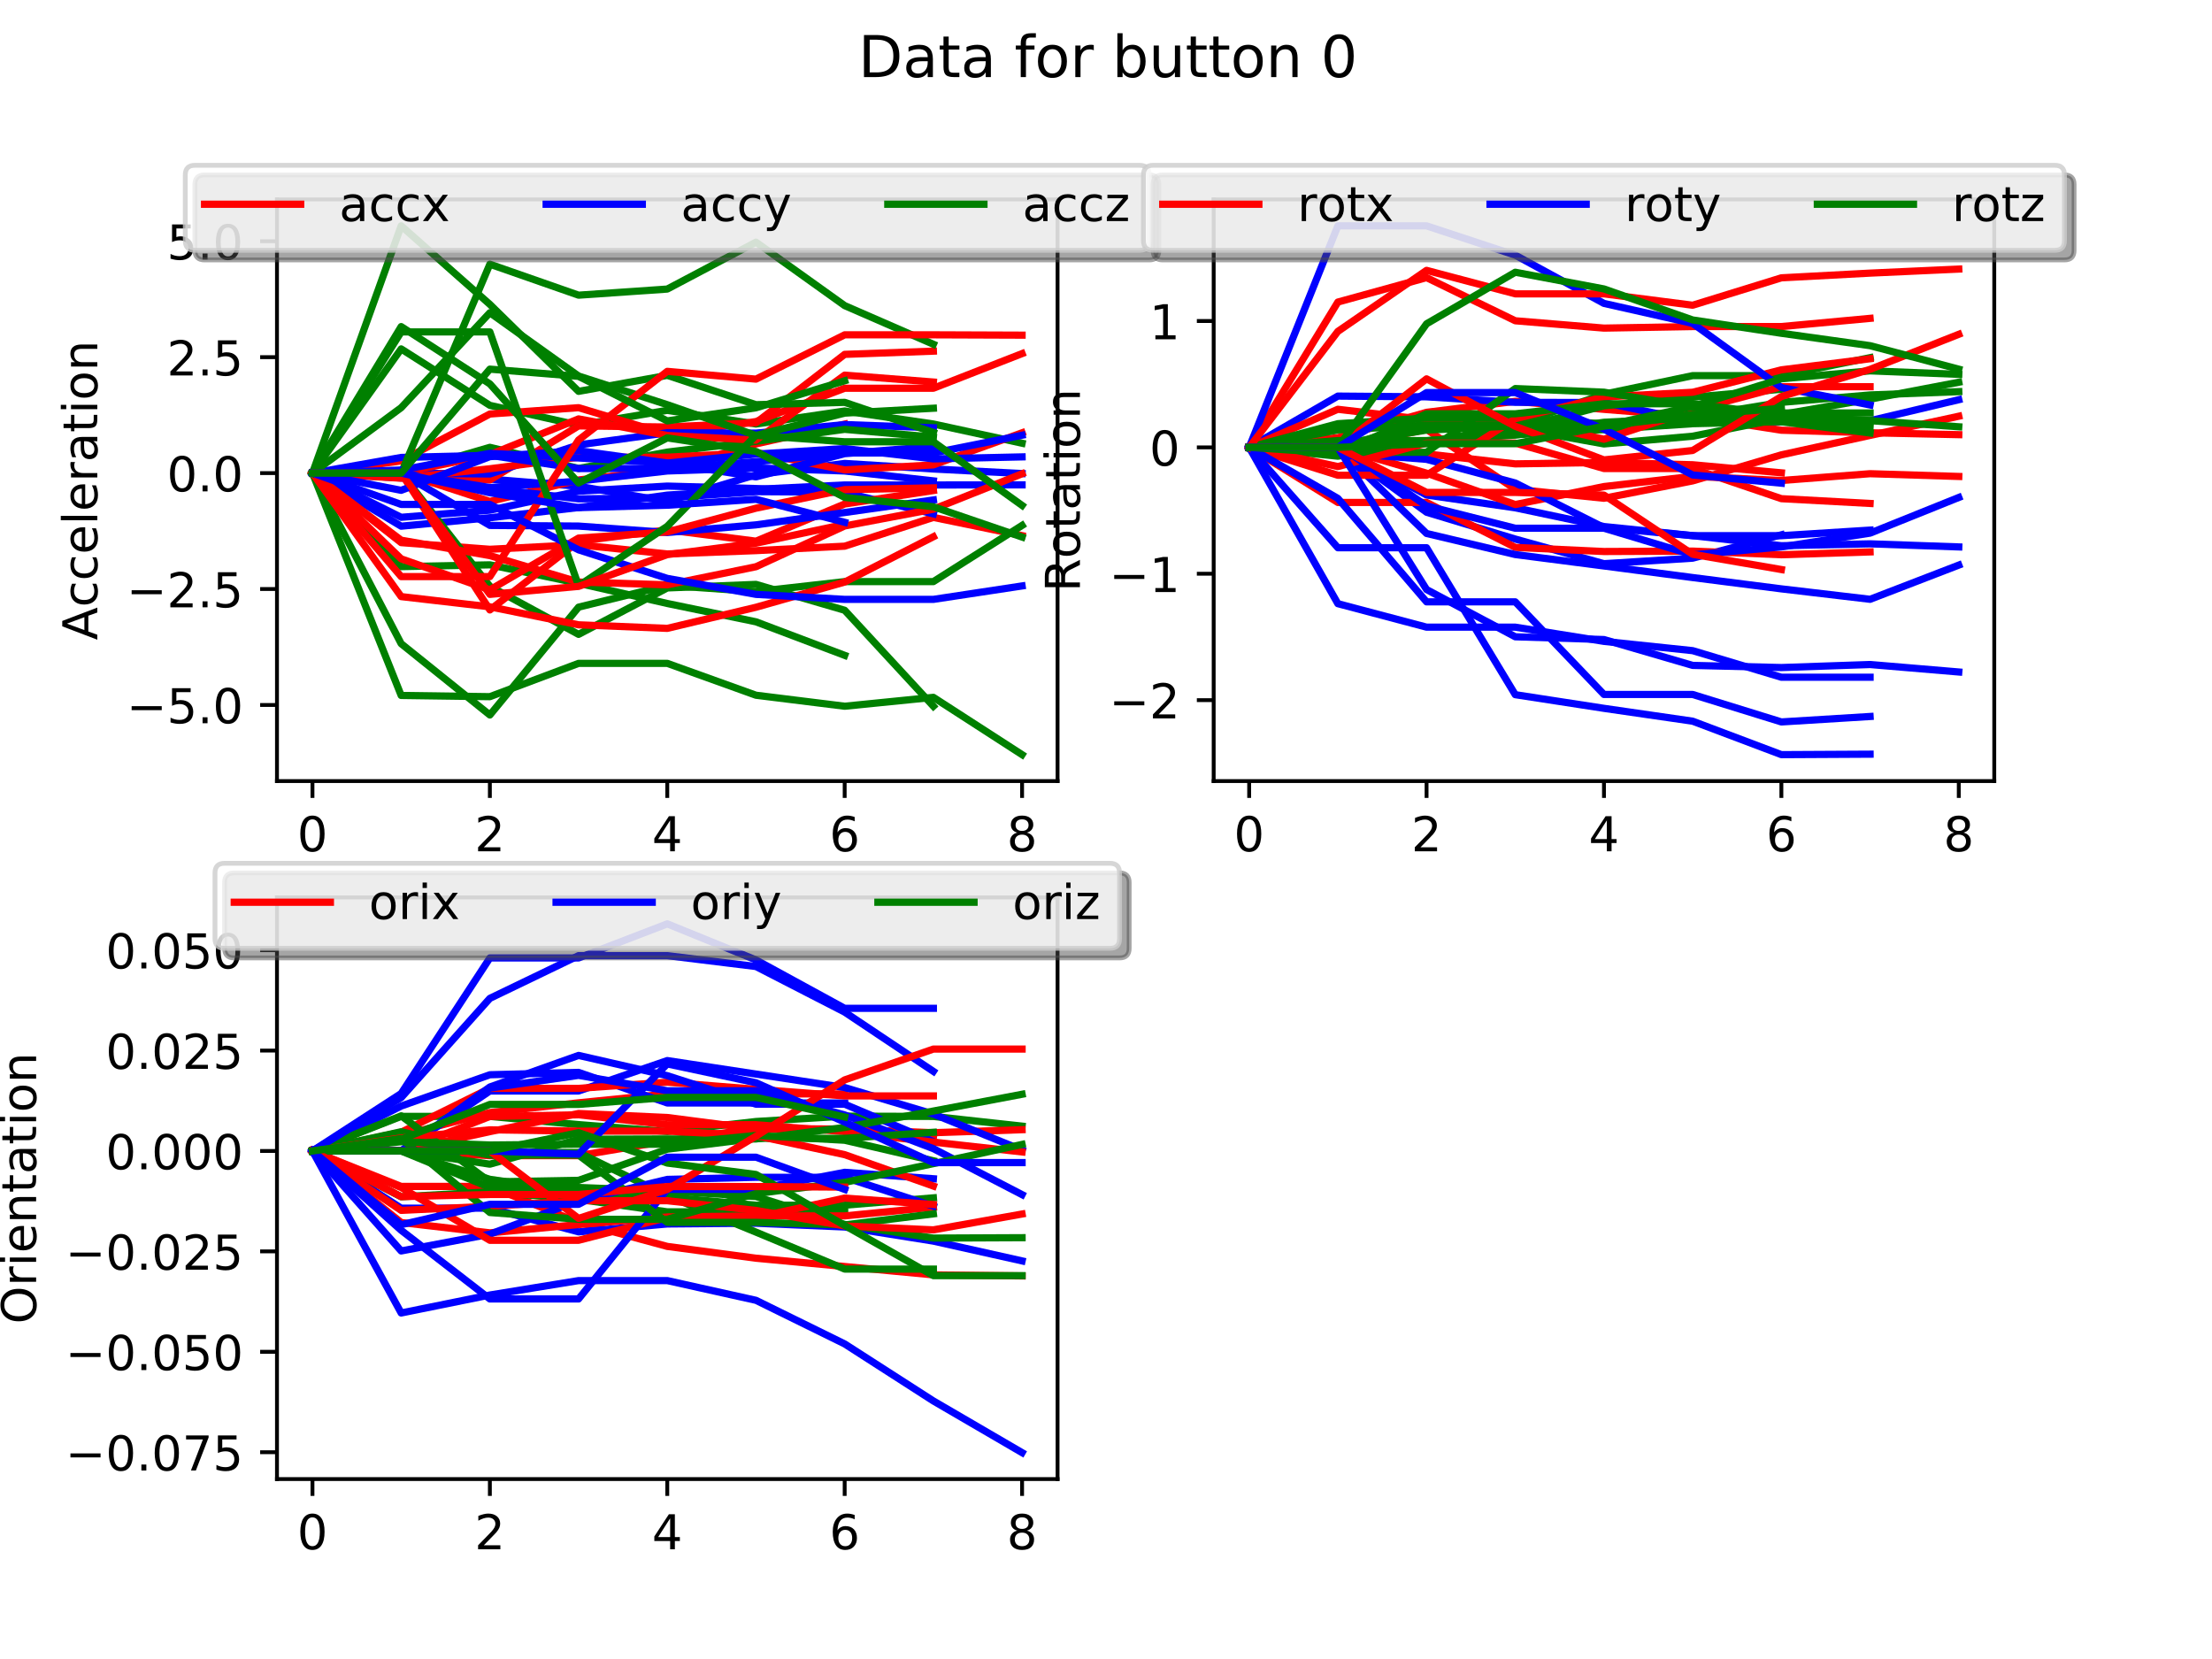 <?xml version="1.0" encoding="utf-8" standalone="no"?>
<!DOCTYPE svg PUBLIC "-//W3C//DTD SVG 1.1//EN"
  "http://www.w3.org/Graphics/SVG/1.1/DTD/svg11.dtd">
<!-- Created with matplotlib (http://matplotlib.org/) -->
<svg height="345pt" version="1.1" viewBox="0 0 460 345" width="460pt" xmlns="http://www.w3.org/2000/svg" xmlns:xlink="http://www.w3.org/1999/xlink">
 <defs>
  <style type="text/css">
*{stroke-linecap:butt;stroke-linejoin:round;}
  </style>
 </defs>
 <g id="figure_1">
  <g id="patch_1">
   <path d="M 0 345.6 
L 460.8 345.6 
L 460.8 0 
L 0 0 
z
" style="fill:#ffffff;"/>
  </g>
  <g id="axes_1">
   <g id="patch_2">
    <path d="M 57.6 162.432 
L 219.927 162.432 
L 219.927 41.472 
L 57.6 41.472 
z
" style="fill:#ffffff;"/>
   </g>
   <g id="matplotlib.axis_1">
    <g id="xtick_1">
     <g id="line2d_1">
      <defs>
       <path d="M 0 0 
L 0 3.5 
" id="m2b962dcb1a" style="stroke:#000000;stroke-width:0.8;"/>
      </defs>
      <g>
       <use style="stroke:#000000;stroke-width:0.8;" x="64.979" xlink:href="#m2b962dcb1a" y="162.432"/>
      </g>
     </g>
     <g id="text_1">
      <!-- 0 -->
      <defs>
       <path d="M 31.781 66.406 
Q 24.172 66.406 20.328 58.906 
Q 16.5 51.422 16.5 36.375 
Q 16.5 21.391 20.328 13.891 
Q 24.172 6.391 31.781 6.391 
Q 39.453 6.391 43.281 13.891 
Q 47.125 21.391 47.125 36.375 
Q 47.125 51.422 43.281 58.906 
Q 39.453 66.406 31.781 66.406 
z
M 31.781 74.219 
Q 44.047 74.219 50.516 64.516 
Q 56.984 54.828 56.984 36.375 
Q 56.984 17.969 50.516 8.266 
Q 44.047 -1.422 31.781 -1.422 
Q 19.531 -1.422 13.062 8.266 
Q 6.594 17.969 6.594 36.375 
Q 6.594 54.828 13.062 64.516 
Q 19.531 74.219 31.781 74.219 
z
" id="DejaVuSans-30"/>
      </defs>
      <g transform="translate(61.797 177.03)scale(0.1 -0.1)">
       <use xlink:href="#DejaVuSans-30"/>
      </g>
     </g>
    </g>
    <g id="xtick_2">
     <g id="line2d_2">
      <g>
       <use style="stroke:#000000;stroke-width:0.8;" x="101.871" xlink:href="#m2b962dcb1a" y="162.432"/>
      </g>
     </g>
     <g id="text_2">
      <!-- 2 -->
      <defs>
       <path d="M 19.188 8.297 
L 53.609 8.297 
L 53.609 0 
L 7.328 0 
L 7.328 8.297 
Q 12.938 14.109 22.625 23.891 
Q 32.328 33.688 34.812 36.531 
Q 39.547 41.844 41.422 45.531 
Q 43.312 49.219 43.312 52.781 
Q 43.312 58.594 39.234 62.25 
Q 35.156 65.922 28.609 65.922 
Q 23.969 65.922 18.812 64.312 
Q 13.672 62.703 7.812 59.422 
L 7.812 69.391 
Q 13.766 71.781 18.938 73 
Q 24.125 74.219 28.422 74.219 
Q 39.75 74.219 46.484 68.547 
Q 53.219 62.891 53.219 53.422 
Q 53.219 48.922 51.531 44.891 
Q 49.859 40.875 45.406 35.406 
Q 44.188 33.984 37.641 27.219 
Q 31.109 20.453 19.188 8.297 
z
" id="DejaVuSans-32"/>
      </defs>
      <g transform="translate(98.69 177.03)scale(0.1 -0.1)">
       <use xlink:href="#DejaVuSans-32"/>
      </g>
     </g>
    </g>
    <g id="xtick_3">
     <g id="line2d_3">
      <g>
       <use style="stroke:#000000;stroke-width:0.8;" x="138.764" xlink:href="#m2b962dcb1a" y="162.432"/>
      </g>
     </g>
     <g id="text_3">
      <!-- 4 -->
      <defs>
       <path d="M 37.797 64.312 
L 12.891 25.391 
L 37.797 25.391 
z
M 35.203 72.906 
L 47.609 72.906 
L 47.609 25.391 
L 58.016 25.391 
L 58.016 17.188 
L 47.609 17.188 
L 47.609 0 
L 37.797 0 
L 37.797 17.188 
L 4.891 17.188 
L 4.891 26.703 
z
" id="DejaVuSans-34"/>
      </defs>
      <g transform="translate(135.582 177.03)scale(0.1 -0.1)">
       <use xlink:href="#DejaVuSans-34"/>
      </g>
     </g>
    </g>
    <g id="xtick_4">
     <g id="line2d_4">
      <g>
       <use style="stroke:#000000;stroke-width:0.8;" x="175.656" xlink:href="#m2b962dcb1a" y="162.432"/>
      </g>
     </g>
     <g id="text_4">
      <!-- 6 -->
      <defs>
       <path d="M 33.016 40.375 
Q 26.375 40.375 22.484 35.828 
Q 18.609 31.297 18.609 23.391 
Q 18.609 15.531 22.484 10.953 
Q 26.375 6.391 33.016 6.391 
Q 39.656 6.391 43.531 10.953 
Q 47.406 15.531 47.406 23.391 
Q 47.406 31.297 43.531 35.828 
Q 39.656 40.375 33.016 40.375 
z
M 52.594 71.297 
L 52.594 62.312 
Q 48.875 64.062 45.094 64.984 
Q 41.312 65.922 37.594 65.922 
Q 27.828 65.922 22.672 59.328 
Q 17.531 52.734 16.797 39.406 
Q 19.672 43.656 24.016 45.922 
Q 28.375 48.188 33.594 48.188 
Q 44.578 48.188 50.953 41.516 
Q 57.328 34.859 57.328 23.391 
Q 57.328 12.156 50.688 5.359 
Q 44.047 -1.422 33.016 -1.422 
Q 20.359 -1.422 13.672 8.266 
Q 6.984 17.969 6.984 36.375 
Q 6.984 53.656 15.188 63.938 
Q 23.391 74.219 37.203 74.219 
Q 40.922 74.219 44.703 73.484 
Q 48.484 72.75 52.594 71.297 
z
" id="DejaVuSans-36"/>
      </defs>
      <g transform="translate(172.475 177.03)scale(0.1 -0.1)">
       <use xlink:href="#DejaVuSans-36"/>
      </g>
     </g>
    </g>
    <g id="xtick_5">
     <g id="line2d_5">
      <g>
       <use style="stroke:#000000;stroke-width:0.8;" x="212.549" xlink:href="#m2b962dcb1a" y="162.432"/>
      </g>
     </g>
     <g id="text_5">
      <!-- 8 -->
      <defs>
       <path d="M 31.781 34.625 
Q 24.75 34.625 20.719 30.859 
Q 16.703 27.094 16.703 20.516 
Q 16.703 13.922 20.719 10.156 
Q 24.75 6.391 31.781 6.391 
Q 38.812 6.391 42.859 10.172 
Q 46.922 13.969 46.922 20.516 
Q 46.922 27.094 42.891 30.859 
Q 38.875 34.625 31.781 34.625 
z
M 21.922 38.812 
Q 15.578 40.375 12.031 44.719 
Q 8.5 49.078 8.5 55.328 
Q 8.5 64.062 14.719 69.141 
Q 20.953 74.219 31.781 74.219 
Q 42.672 74.219 48.875 69.141 
Q 55.078 64.062 55.078 55.328 
Q 55.078 49.078 51.531 44.719 
Q 48 40.375 41.703 38.812 
Q 48.828 37.156 52.797 32.312 
Q 56.781 27.484 56.781 20.516 
Q 56.781 9.906 50.312 4.234 
Q 43.844 -1.422 31.781 -1.422 
Q 19.734 -1.422 13.25 4.234 
Q 6.781 9.906 6.781 20.516 
Q 6.781 27.484 10.781 32.312 
Q 14.797 37.156 21.922 38.812 
z
M 18.312 54.391 
Q 18.312 48.734 21.844 45.562 
Q 25.391 42.391 31.781 42.391 
Q 38.141 42.391 41.719 45.562 
Q 45.312 48.734 45.312 54.391 
Q 45.312 60.062 41.719 63.234 
Q 38.141 66.406 31.781 66.406 
Q 25.391 66.406 21.844 63.234 
Q 18.312 60.062 18.312 54.391 
z
" id="DejaVuSans-38"/>
      </defs>
      <g transform="translate(209.368 177.03)scale(0.1 -0.1)">
       <use xlink:href="#DejaVuSans-38"/>
      </g>
     </g>
    </g>
   </g>
   <g id="matplotlib.axis_2">
    <g id="ytick_1">
     <g id="line2d_6">
      <defs>
       <path d="M 0 0 
L -3.5 0 
" id="m76bf7268ca" style="stroke:#000000;stroke-width:0.8;"/>
      </defs>
      <g>
       <use style="stroke:#000000;stroke-width:0.8;" x="57.6" xlink:href="#m76bf7268ca" y="146.602"/>
      </g>
     </g>
     <g id="text_6">
      <!-- −5.0 -->
      <defs>
       <path d="M 10.594 35.5 
L 73.188 35.5 
L 73.188 27.203 
L 10.594 27.203 
z
" id="DejaVuSans-2212"/>
       <path d="M 10.797 72.906 
L 49.516 72.906 
L 49.516 64.594 
L 19.828 64.594 
L 19.828 46.734 
Q 21.969 47.469 24.109 47.828 
Q 26.266 48.188 28.422 48.188 
Q 40.625 48.188 47.75 41.5 
Q 54.891 34.812 54.891 23.391 
Q 54.891 11.625 47.562 5.094 
Q 40.234 -1.422 26.906 -1.422 
Q 22.312 -1.422 17.547 -0.641 
Q 12.797 0.141 7.719 1.703 
L 7.719 11.625 
Q 12.109 9.234 16.797 8.062 
Q 21.484 6.891 26.703 6.891 
Q 35.156 6.891 40.078 11.328 
Q 45.016 15.766 45.016 23.391 
Q 45.016 31 40.078 35.438 
Q 35.156 39.891 26.703 39.891 
Q 22.75 39.891 18.812 39.016 
Q 14.891 38.141 10.797 36.281 
z
" id="DejaVuSans-35"/>
       <path d="M 10.688 12.406 
L 21 12.406 
L 21 0 
L 10.688 0 
z
" id="DejaVuSans-2e"/>
      </defs>
      <g transform="translate(26.317 150.401)scale(0.1 -0.1)">
       <use xlink:href="#DejaVuSans-2212"/>
       <use x="83.789" xlink:href="#DejaVuSans-35"/>
       <use x="147.412" xlink:href="#DejaVuSans-2e"/>
       <use x="179.199" xlink:href="#DejaVuSans-30"/>
      </g>
     </g>
    </g>
    <g id="ytick_2">
     <g id="line2d_7">
      <g>
       <use style="stroke:#000000;stroke-width:0.8;" x="57.6" xlink:href="#m76bf7268ca" y="122.493"/>
      </g>
     </g>
     <g id="text_7">
      <!-- −2.5 -->
      <g transform="translate(26.317 126.292)scale(0.1 -0.1)">
       <use xlink:href="#DejaVuSans-2212"/>
       <use x="83.789" xlink:href="#DejaVuSans-32"/>
       <use x="147.412" xlink:href="#DejaVuSans-2e"/>
       <use x="179.199" xlink:href="#DejaVuSans-35"/>
      </g>
     </g>
    </g>
    <g id="ytick_3">
     <g id="line2d_8">
      <g>
       <use style="stroke:#000000;stroke-width:0.8;" x="57.6" xlink:href="#m76bf7268ca" y="98.384"/>
      </g>
     </g>
     <g id="text_8">
      <!-- 0.0 -->
      <g transform="translate(34.697 102.183)scale(0.1 -0.1)">
       <use xlink:href="#DejaVuSans-30"/>
       <use x="63.623" xlink:href="#DejaVuSans-2e"/>
       <use x="95.41" xlink:href="#DejaVuSans-30"/>
      </g>
     </g>
    </g>
    <g id="ytick_4">
     <g id="line2d_9">
      <g>
       <use style="stroke:#000000;stroke-width:0.8;" x="57.6" xlink:href="#m76bf7268ca" y="74.274"/>
      </g>
     </g>
     <g id="text_9">
      <!-- 2.5 -->
      <g transform="translate(34.697 78.074)scale(0.1 -0.1)">
       <use xlink:href="#DejaVuSans-32"/>
       <use x="63.623" xlink:href="#DejaVuSans-2e"/>
       <use x="95.41" xlink:href="#DejaVuSans-35"/>
      </g>
     </g>
    </g>
    <g id="ytick_5">
     <g id="line2d_10">
      <g>
       <use style="stroke:#000000;stroke-width:0.8;" x="57.6" xlink:href="#m76bf7268ca" y="50.165"/>
      </g>
     </g>
     <g id="text_10">
      <!-- 5.0 -->
      <g transform="translate(34.697 53.964)scale(0.1 -0.1)">
       <use xlink:href="#DejaVuSans-35"/>
       <use x="63.623" xlink:href="#DejaVuSans-2e"/>
       <use x="95.41" xlink:href="#DejaVuSans-30"/>
      </g>
     </g>
    </g>
    <g id="text_11">
     <!-- Acceleration -->
     <defs>
      <path d="M 34.188 63.188 
L 20.797 26.906 
L 47.609 26.906 
z
M 28.609 72.906 
L 39.797 72.906 
L 67.578 0 
L 57.328 0 
L 50.688 18.703 
L 17.828 18.703 
L 11.188 0 
L 0.781 0 
z
" id="DejaVuSans-41"/>
      <path d="M 48.781 52.594 
L 48.781 44.188 
Q 44.969 46.297 41.141 47.344 
Q 37.312 48.391 33.406 48.391 
Q 24.656 48.391 19.812 42.844 
Q 14.984 37.312 14.984 27.297 
Q 14.984 17.281 19.812 11.734 
Q 24.656 6.203 33.406 6.203 
Q 37.312 6.203 41.141 7.25 
Q 44.969 8.297 48.781 10.406 
L 48.781 2.094 
Q 45.016 0.344 40.984 -0.531 
Q 36.969 -1.422 32.422 -1.422 
Q 20.062 -1.422 12.781 6.344 
Q 5.516 14.109 5.516 27.297 
Q 5.516 40.672 12.859 48.328 
Q 20.219 56 33.016 56 
Q 37.156 56 41.109 55.141 
Q 45.062 54.297 48.781 52.594 
z
" id="DejaVuSans-63"/>
      <path d="M 56.203 29.594 
L 56.203 25.203 
L 14.891 25.203 
Q 15.484 15.922 20.484 11.062 
Q 25.484 6.203 34.422 6.203 
Q 39.594 6.203 44.453 7.469 
Q 49.312 8.734 54.109 11.281 
L 54.109 2.781 
Q 49.266 0.734 44.188 -0.344 
Q 39.109 -1.422 33.891 -1.422 
Q 20.797 -1.422 13.156 6.188 
Q 5.516 13.812 5.516 26.812 
Q 5.516 40.234 12.766 48.109 
Q 20.016 56 32.328 56 
Q 43.359 56 49.781 48.891 
Q 56.203 41.797 56.203 29.594 
z
M 47.219 32.234 
Q 47.125 39.594 43.094 43.984 
Q 39.062 48.391 32.422 48.391 
Q 24.906 48.391 20.391 44.141 
Q 15.875 39.891 15.188 32.172 
z
" id="DejaVuSans-65"/>
      <path d="M 9.422 75.984 
L 18.406 75.984 
L 18.406 0 
L 9.422 0 
z
" id="DejaVuSans-6c"/>
      <path d="M 41.109 46.297 
Q 39.594 47.172 37.812 47.578 
Q 36.031 48 33.891 48 
Q 26.266 48 22.188 43.047 
Q 18.109 38.094 18.109 28.812 
L 18.109 0 
L 9.078 0 
L 9.078 54.688 
L 18.109 54.688 
L 18.109 46.188 
Q 20.953 51.172 25.484 53.578 
Q 30.031 56 36.531 56 
Q 37.453 56 38.578 55.875 
Q 39.703 55.766 41.062 55.516 
z
" id="DejaVuSans-72"/>
      <path d="M 34.281 27.484 
Q 23.391 27.484 19.188 25 
Q 14.984 22.516 14.984 16.5 
Q 14.984 11.719 18.141 8.906 
Q 21.297 6.109 26.703 6.109 
Q 34.188 6.109 38.703 11.406 
Q 43.219 16.703 43.219 25.484 
L 43.219 27.484 
z
M 52.203 31.203 
L 52.203 0 
L 43.219 0 
L 43.219 8.297 
Q 40.141 3.328 35.547 0.953 
Q 30.953 -1.422 24.312 -1.422 
Q 15.922 -1.422 10.953 3.297 
Q 6 8.016 6 15.922 
Q 6 25.141 12.172 29.828 
Q 18.359 34.516 30.609 34.516 
L 43.219 34.516 
L 43.219 35.406 
Q 43.219 41.609 39.141 45 
Q 35.062 48.391 27.688 48.391 
Q 23 48.391 18.547 47.266 
Q 14.109 46.141 10.016 43.891 
L 10.016 52.203 
Q 14.938 54.109 19.578 55.047 
Q 24.219 56 28.609 56 
Q 40.484 56 46.344 49.844 
Q 52.203 43.703 52.203 31.203 
z
" id="DejaVuSans-61"/>
      <path d="M 18.312 70.219 
L 18.312 54.688 
L 36.812 54.688 
L 36.812 47.703 
L 18.312 47.703 
L 18.312 18.016 
Q 18.312 11.328 20.141 9.422 
Q 21.969 7.516 27.594 7.516 
L 36.812 7.516 
L 36.812 0 
L 27.594 0 
Q 17.188 0 13.234 3.875 
Q 9.281 7.766 9.281 18.016 
L 9.281 47.703 
L 2.688 47.703 
L 2.688 54.688 
L 9.281 54.688 
L 9.281 70.219 
z
" id="DejaVuSans-74"/>
      <path d="M 9.422 54.688 
L 18.406 54.688 
L 18.406 0 
L 9.422 0 
z
M 9.422 75.984 
L 18.406 75.984 
L 18.406 64.594 
L 9.422 64.594 
z
" id="DejaVuSans-69"/>
      <path d="M 30.609 48.391 
Q 23.391 48.391 19.188 42.75 
Q 14.984 37.109 14.984 27.297 
Q 14.984 17.484 19.156 11.844 
Q 23.344 6.203 30.609 6.203 
Q 37.797 6.203 41.984 11.859 
Q 46.188 17.531 46.188 27.297 
Q 46.188 37.016 41.984 42.703 
Q 37.797 48.391 30.609 48.391 
z
M 30.609 56 
Q 42.328 56 49.016 48.375 
Q 55.719 40.766 55.719 27.297 
Q 55.719 13.875 49.016 6.219 
Q 42.328 -1.422 30.609 -1.422 
Q 18.844 -1.422 12.172 6.219 
Q 5.516 13.875 5.516 27.297 
Q 5.516 40.766 12.172 48.375 
Q 18.844 56 30.609 56 
z
" id="DejaVuSans-6f"/>
      <path d="M 54.891 33.016 
L 54.891 0 
L 45.906 0 
L 45.906 32.719 
Q 45.906 40.484 42.875 44.328 
Q 39.844 48.188 33.797 48.188 
Q 26.516 48.188 22.312 43.547 
Q 18.109 38.922 18.109 30.906 
L 18.109 0 
L 9.078 0 
L 9.078 54.688 
L 18.109 54.688 
L 18.109 46.188 
Q 21.344 51.125 25.703 53.562 
Q 30.078 56 35.797 56 
Q 45.219 56 50.047 50.172 
Q 54.891 44.344 54.891 33.016 
z
" id="DejaVuSans-6e"/>
     </defs>
     <g transform="translate(20.238 133.109)rotate(-90)scale(0.1 -0.1)">
      <use xlink:href="#DejaVuSans-41"/>
      <use x="68.393" xlink:href="#DejaVuSans-63"/>
      <use x="123.373" xlink:href="#DejaVuSans-63"/>
      <use x="178.354" xlink:href="#DejaVuSans-65"/>
      <use x="239.877" xlink:href="#DejaVuSans-6c"/>
      <use x="267.66" xlink:href="#DejaVuSans-65"/>
      <use x="329.184" xlink:href="#DejaVuSans-72"/>
      <use x="370.297" xlink:href="#DejaVuSans-61"/>
      <use x="431.576" xlink:href="#DejaVuSans-74"/>
      <use x="470.785" xlink:href="#DejaVuSans-69"/>
      <use x="498.568" xlink:href="#DejaVuSans-6f"/>
      <use x="559.75" xlink:href="#DejaVuSans-6e"/>
     </g>
    </g>
   </g>
   <g id="line2d_11">
    <path clip-path="url(#p0d18adeb77)" d="M 64.979 98.384 
L 83.425 112.842 
L 101.871 114.228 
L 120.317 113.281 
L 138.764 115.198 
L 157.21 114.505 
L 175.656 113.581 
L 194.102 107.599 
L 212.549 111.387 
" style="fill:none;stroke:#ff0000;stroke-linecap:square;stroke-width:1.5;"/>
   </g>
   <g id="line2d_12">
    <path clip-path="url(#p0d18adeb77)" d="M 64.979 98.384 
L 83.425 99.4 
L 101.871 99.631 
L 120.317 101.132 
L 138.764 104.273 
L 157.21 98.73 
L 175.656 96.374 
L 194.102 97.529 
L 212.549 98.476 
" style="fill:none;stroke:#0000ff;stroke-linecap:square;stroke-width:1.5;"/>
   </g>
   <g id="line2d_13">
    <path clip-path="url(#p0d18adeb77)" d="M 64.979 98.384 
L 83.425 72.561 
L 101.871 84.295 
L 120.317 88.429 
L 138.764 85.334 
L 157.21 88.175 
L 175.656 85.472 
L 194.102 88.175 
L 212.549 92.171 
" style="fill:none;stroke:#008000;stroke-linecap:square;stroke-width:1.5;"/>
   </g>
   <g id="line2d_14">
    <path clip-path="url(#p0d18adeb77)" d="M 64.979 98.384 
L 83.425 98.268 
L 101.871 104.273 
L 120.317 99.816 
L 138.764 97.668 
L 157.21 92.309 
L 175.656 88.198 
" style="fill:none;stroke:#ff0000;stroke-linecap:square;stroke-width:1.5;"/>
   </g>
   <g id="line2d_15">
    <path clip-path="url(#p0d18adeb77)" d="M 64.979 98.384 
L 83.425 98.591 
L 101.871 101.571 
L 120.317 103.742 
L 138.764 103.534 
L 157.21 102.241 
L 175.656 102.356 
" style="fill:none;stroke:#0000ff;stroke-linecap:square;stroke-width:1.5;"/>
   </g>
   <g id="line2d_16">
    <path clip-path="url(#p0d18adeb77)" d="M 64.979 98.384 
L 83.425 117.831 
L 101.871 117.461 
L 120.317 121.296 
L 138.764 125.499 
L 157.21 129.31 
L 175.656 136.285 
" style="fill:none;stroke:#008000;stroke-linecap:square;stroke-width:1.5;"/>
   </g>
   <g id="line2d_17">
    <path clip-path="url(#p0d18adeb77)" d="M 64.979 98.384 
L 83.425 95.843 
L 101.871 86.096 
L 120.317 84.78 
L 138.764 90.3 
L 157.21 87.667 
L 175.656 80.738 
L 194.102 80.738 
L 212.549 73.531 
" style="fill:none;stroke:#ff0000;stroke-linecap:square;stroke-width:1.5;"/>
   </g>
   <g id="line2d_18">
    <path clip-path="url(#p0d18adeb77)" d="M 64.979 98.384 
L 83.425 109.424 
L 101.871 107.668 
L 120.317 105.544 
L 138.764 102.957 
L 157.21 101.756 
L 175.656 100.855 
L 194.102 100.855 
L 212.549 100.832 
" style="fill:none;stroke:#0000ff;stroke-linecap:square;stroke-width:1.5;"/>
   </g>
   <g id="line2d_19">
    <path clip-path="url(#p0d18adeb77)" d="M 64.979 98.384 
L 83.425 133.86 
L 101.871 148.688 
L 120.317 126.261 
L 138.764 121.734 
L 157.21 123.028 
L 175.656 120.949 
L 194.102 120.949 
L 212.549 109.262 
" style="fill:none;stroke:#008000;stroke-linecap:square;stroke-width:1.5;"/>
   </g>
   <g id="line2d_20">
    <path clip-path="url(#p0d18adeb77)" d="M 64.979 98.384 
L 83.425 98.384 
L 101.871 99.816 
L 120.317 88.567 
L 138.764 88.798 
L 157.21 87.921 
L 175.656 73.693 
L 194.102 73.023 
" style="fill:none;stroke:#ff0000;stroke-linecap:square;stroke-width:1.5;"/>
   </g>
   <g id="line2d_21">
    <path clip-path="url(#p0d18adeb77)" d="M 64.979 98.384 
L 83.425 98.384 
L 101.871 98.568 
L 120.317 92.517 
L 138.764 89.999 
L 157.21 90.069 
L 175.656 88.29 
L 194.102 88.96 
" style="fill:none;stroke:#0000ff;stroke-linecap:square;stroke-width:1.5;"/>
   </g>
   <g id="line2d_22">
    <path clip-path="url(#p0d18adeb77)" d="M 64.979 98.384 
L 83.425 98.384 
L 101.871 93.025 
L 120.317 97.413 
L 138.764 94.018 
L 157.21 91.778 
L 175.656 89.283 
L 194.102 90.9 
" style="fill:none;stroke:#008000;stroke-linecap:square;stroke-width:1.5;"/>
   </g>
   <g id="line2d_23">
    <path clip-path="url(#p0d18adeb77)" d="M 64.979 98.384 
L 83.425 98.384 
L 101.871 94.549 
L 120.317 87.112 
L 138.764 90.554 
L 157.21 91.524 
L 175.656 78.012 
L 194.102 79.444 
" style="fill:none;stroke:#ff0000;stroke-linecap:square;stroke-width:1.5;"/>
   </g>
   <g id="line2d_24">
    <path clip-path="url(#p0d18adeb77)" d="M 64.979 98.384 
L 83.425 98.384 
L 101.871 101.386 
L 120.317 100.047 
L 138.764 97.945 
L 157.21 97.321 
L 175.656 97.945 
L 194.102 100 
" style="fill:none;stroke:#0000ff;stroke-linecap:square;stroke-width:1.5;"/>
   </g>
   <g id="line2d_25">
    <path clip-path="url(#p0d18adeb77)" d="M 64.979 98.384 
L 83.425 98.384 
L 101.871 121.919 
L 120.317 131.92 
L 138.764 122.266 
L 157.21 121.526 
L 175.656 126.908 
L 194.102 146.864 
" style="fill:none;stroke:#008000;stroke-linecap:square;stroke-width:1.5;"/>
   </g>
   <g id="line2d_26">
    <path clip-path="url(#p0d18adeb77)" d="M 64.979 98.384 
L 83.425 99.446 
L 101.871 97.483 
L 120.317 95.081 
L 138.764 95.081 
L 157.21 94.111 
L 175.656 97.714 
L 194.102 96.674 
L 212.549 89.999 
" style="fill:none;stroke:#ff0000;stroke-linecap:square;stroke-width:1.5;"/>
   </g>
   <g id="line2d_27">
    <path clip-path="url(#p0d18adeb77)" d="M 64.979 98.384 
L 83.425 95.127 
L 101.871 94.688 
L 120.317 97.437 
L 138.764 97.437 
L 157.21 96.005 
L 175.656 94.203 
L 194.102 94.203 
L 212.549 90.508 
" style="fill:none;stroke:#0000ff;stroke-linecap:square;stroke-width:1.5;"/>
   </g>
   <g id="line2d_28">
    <path clip-path="url(#p0d18adeb77)" d="M 64.979 98.384 
L 83.425 144.623 
L 101.871 144.877 
L 120.317 137.948 
L 138.764 137.948 
L 157.21 144.577 
L 175.656 146.864 
L 194.102 145.016 
L 212.549 156.934 
" style="fill:none;stroke:#008000;stroke-linecap:square;stroke-width:1.5;"/>
   </g>
   <g id="line2d_29">
    <path clip-path="url(#p0d18adeb77)" d="M 64.979 98.384 
L 83.425 124.067 
L 101.871 126.192 
L 120.317 129.934 
L 138.764 130.673 
L 157.21 126.284 
L 175.656 121.041 
L 194.102 111.618 
" style="fill:none;stroke:#ff0000;stroke-linecap:square;stroke-width:1.5;"/>
   </g>
   <g id="line2d_30">
    <path clip-path="url(#p0d18adeb77)" d="M 64.979 98.384 
L 83.425 107.576 
L 101.871 106.098 
L 120.317 102.148 
L 138.764 101.086 
L 157.21 101.594 
L 175.656 102.425 
L 194.102 106.86 
" style="fill:none;stroke:#0000ff;stroke-linecap:square;stroke-width:1.5;"/>
   </g>
   <g id="line2d_31">
    <path clip-path="url(#p0d18adeb77)" d="M 64.979 98.384 
L 83.425 46.97 
L 101.871 63.3 
L 120.317 81.384 
L 138.764 78.058 
L 157.21 84.156 
L 175.656 83.671 
L 194.102 89.93 
" style="fill:none;stroke:#008000;stroke-linecap:square;stroke-width:1.5;"/>
   </g>
   <g id="line2d_32">
    <path clip-path="url(#p0d18adeb77)" d="M 64.979 98.384 
L 83.425 98.384 
L 101.871 126.839 
L 120.317 112.565 
L 138.764 110.186 
L 157.21 112.542 
L 175.656 104.804 
L 194.102 102.01 
" style="fill:none;stroke:#ff0000;stroke-linecap:square;stroke-width:1.5;"/>
   </g>
   <g id="line2d_33">
    <path clip-path="url(#p0d18adeb77)" d="M 64.979 98.384 
L 83.425 98.384 
L 101.871 109.262 
L 120.317 109.401 
L 138.764 110.74 
L 157.21 109.147 
L 175.656 106.583 
L 194.102 103.973 
" style="fill:none;stroke:#0000ff;stroke-linecap:square;stroke-width:1.5;"/>
   </g>
   <g id="line2d_34">
    <path clip-path="url(#p0d18adeb77)" d="M 64.979 98.384 
L 83.425 98.384 
L 101.871 54.939 
L 120.317 61.383 
L 138.764 60.112 
L 157.21 50.365 
L 175.656 63.554 
L 194.102 71.591 
" style="fill:none;stroke:#008000;stroke-linecap:square;stroke-width:1.5;"/>
   </g>
   <g id="line2d_35">
    <path clip-path="url(#p0d18adeb77)" d="M 64.979 98.384 
L 83.425 116.214 
L 101.871 122.658 
L 120.317 111.895 
L 138.764 110.625 
L 157.21 105.682 
L 175.656 101.825 
L 194.102 101.455 
" style="fill:none;stroke:#ff0000;stroke-linecap:square;stroke-width:1.5;"/>
   </g>
   <g id="line2d_36">
    <path clip-path="url(#p0d18adeb77)" d="M 64.979 98.384 
L 83.425 101.964 
L 101.871 94.965 
L 120.317 93.718 
L 138.764 96.282 
L 157.21 99.169 
L 175.656 94.342 
L 194.102 92.84 
" style="fill:none;stroke:#0000ff;stroke-linecap:square;stroke-width:1.5;"/>
   </g>
   <g id="line2d_37">
    <path clip-path="url(#p0d18adeb77)" d="M 64.979 98.384 
L 83.425 84.78 
L 101.871 65.032 
L 120.317 78.197 
L 138.764 84.156 
L 157.21 90.554 
L 175.656 85.911 
L 194.102 84.895 
" style="fill:none;stroke:#008000;stroke-linecap:square;stroke-width:1.5;"/>
   </g>
   <g id="line2d_38">
    <path clip-path="url(#p0d18adeb77)" d="M 64.979 98.384 
L 83.425 112.334 
L 101.871 115.544 
L 120.317 121.041 
L 138.764 121.619 
L 157.21 117.854 
L 175.656 109.378 
L 194.102 105.89 
L 212.549 98.522 
" style="fill:none;stroke:#ff0000;stroke-linecap:square;stroke-width:1.5;"/>
   </g>
   <g id="line2d_39">
    <path clip-path="url(#p0d18adeb77)" d="M 64.979 98.384 
L 83.425 97.737 
L 101.871 94.272 
L 120.317 95.242 
L 138.764 96.305 
L 157.21 94.434 
L 175.656 93.279 
L 194.102 95.427 
L 212.549 95.011 
" style="fill:none;stroke:#0000ff;stroke-linecap:square;stroke-width:1.5;"/>
   </g>
   <g id="line2d_40">
    <path clip-path="url(#p0d18adeb77)" d="M 64.979 98.384 
L 83.425 67.919 
L 101.871 79.837 
L 120.317 100.439 
L 138.764 91.062 
L 157.21 93.88 
L 175.656 103.442 
L 194.102 105.382 
L 212.549 111.687 
" style="fill:none;stroke:#008000;stroke-linecap:square;stroke-width:1.5;"/>
   </g>
   <g id="line2d_41">
    <path clip-path="url(#p0d18adeb77)" d="M 64.979 98.384 
L 83.425 119.91 
L 101.871 119.91 
L 120.317 91.501 
L 138.764 77.227 
L 157.21 78.844 
L 175.656 69.628 
L 194.102 69.628 
L 212.549 69.697 
" style="fill:none;stroke:#ff0000;stroke-linecap:square;stroke-width:1.5;"/>
   </g>
   <g id="line2d_42">
    <path clip-path="url(#p0d18adeb77)" d="M 64.979 98.384 
L 83.425 104.897 
L 101.871 104.897 
L 120.317 114.343 
L 138.764 120.279 
L 157.21 123.605 
L 175.656 124.645 
L 194.102 124.645 
L 212.549 121.85 
" style="fill:none;stroke:#0000ff;stroke-linecap:square;stroke-width:1.5;"/>
   </g>
   <g id="line2d_43">
    <path clip-path="url(#p0d18adeb77)" d="M 64.979 98.384 
L 83.425 69.028 
L 101.871 69.028 
L 120.317 121.827 
L 138.764 109.447 
L 157.21 90.531 
L 175.656 91.87 
L 194.102 91.87 
L 212.549 105.105 
" style="fill:none;stroke:#008000;stroke-linecap:square;stroke-width:1.5;"/>
   </g>
   <g id="line2d_44">
    <path clip-path="url(#p0d18adeb77)" d="M 64.979 98.384 
L 83.425 98.384 
L 101.871 123.605 
L 120.317 121.942 
L 138.764 115.337 
L 157.21 112.958 
L 175.656 109.031 
" style="fill:none;stroke:#ff0000;stroke-linecap:square;stroke-width:1.5;"/>
   </g>
   <g id="line2d_45">
    <path clip-path="url(#p0d18adeb77)" d="M 64.979 98.384 
L 83.425 98.384 
L 101.871 102.472 
L 120.317 105.567 
L 138.764 105.059 
L 157.21 103.834 
L 175.656 108.615 
" style="fill:none;stroke:#0000ff;stroke-linecap:square;stroke-width:1.5;"/>
   </g>
   <g id="line2d_46">
    <path clip-path="url(#p0d18adeb77)" d="M 64.979 98.384 
L 83.425 98.384 
L 101.871 76.765 
L 120.317 78.266 
L 138.764 87.528 
L 157.21 84.803 
L 175.656 79.19 
" style="fill:none;stroke:#008000;stroke-linecap:square;stroke-width:1.5;"/>
   </g>
   <g id="patch_3">
    <path d="M 57.6 162.432 
L 57.6 41.472 
" style="fill:none;stroke:#000000;stroke-linecap:square;stroke-linejoin:miter;stroke-width:0.8;"/>
   </g>
   <g id="patch_4">
    <path d="M 219.927 162.432 
L 219.927 41.472 
" style="fill:none;stroke:#000000;stroke-linecap:square;stroke-linejoin:miter;stroke-width:0.8;"/>
   </g>
   <g id="patch_5">
    <path d="M 57.6 162.432 
L 219.927 162.432 
" style="fill:none;stroke:#000000;stroke-linecap:square;stroke-linejoin:miter;stroke-width:0.8;"/>
   </g>
   <g id="patch_6">
    <path d="M 57.6 41.472 
L 219.927 41.472 
" style="fill:none;stroke:#000000;stroke-linecap:square;stroke-linejoin:miter;stroke-width:0.8;"/>
   </g>
   <g id="legend_1">
    <g id="patch_7">
     <path d="M 42.533 54.054 
L 238.994 54.054 
Q 240.994 54.054 240.994 52.054 
L 240.994 38.376 
Q 240.994 36.376 238.994 36.376 
L 42.533 36.376 
Q 40.533 36.376 40.533 38.376 
L 40.533 52.054 
Q 40.533 54.054 42.533 54.054 
z
" style="fill:#4c4c4c;opacity:0.5;stroke:#4c4c4c;stroke-linejoin:miter;"/>
    </g>
    <g id="patch_8">
     <path d="M 40.533 52.054 
L 236.994 52.054 
Q 238.994 52.054 238.994 50.054 
L 238.994 36.376 
Q 238.994 34.376 236.994 34.376 
L 40.533 34.376 
Q 38.533 34.376 38.533 36.376 
L 38.533 50.054 
Q 38.533 52.054 40.533 52.054 
z
" style="fill:#ffffff;opacity:0.8;stroke:#cccccc;stroke-linejoin:miter;"/>
    </g>
    <g id="line2d_47">
     <path d="M 42.533 42.474 
L 62.533 42.474 
" style="fill:none;stroke:#ff0000;stroke-linecap:square;stroke-width:1.5;"/>
    </g>
    <g id="line2d_48"/>
    <g id="text_12">
     <!-- accx -->
     <defs>
      <path d="M 54.891 54.688 
L 35.109 28.078 
L 55.906 0 
L 45.312 0 
L 29.391 21.484 
L 13.484 0 
L 2.875 0 
L 24.125 28.609 
L 4.688 54.688 
L 15.281 54.688 
L 29.781 35.203 
L 44.281 54.688 
z
" id="DejaVuSans-78"/>
     </defs>
     <g transform="translate(70.533 45.974)scale(0.1 -0.1)">
      <use xlink:href="#DejaVuSans-61"/>
      <use x="61.279" xlink:href="#DejaVuSans-63"/>
      <use x="116.26" xlink:href="#DejaVuSans-63"/>
      <use x="171.24" xlink:href="#DejaVuSans-78"/>
     </g>
    </g>
    <g id="line2d_49">
     <path d="M 113.577 42.474 
L 133.577 42.474 
" style="fill:none;stroke:#0000ff;stroke-linecap:square;stroke-width:1.5;"/>
    </g>
    <g id="line2d_50"/>
    <g id="text_13">
     <!-- accy -->
     <defs>
      <path d="M 32.172 -5.078 
Q 28.375 -14.844 24.75 -17.812 
Q 21.141 -20.797 15.094 -20.797 
L 7.906 -20.797 
L 7.906 -13.281 
L 13.188 -13.281 
Q 16.891 -13.281 18.938 -11.516 
Q 21 -9.766 23.484 -3.219 
L 25.094 0.875 
L 2.984 54.688 
L 12.5 54.688 
L 29.594 11.922 
L 46.688 54.688 
L 56.203 54.688 
z
" id="DejaVuSans-79"/>
     </defs>
     <g transform="translate(141.577 45.974)scale(0.1 -0.1)">
      <use xlink:href="#DejaVuSans-61"/>
      <use x="61.279" xlink:href="#DejaVuSans-63"/>
      <use x="116.26" xlink:href="#DejaVuSans-63"/>
      <use x="171.24" xlink:href="#DejaVuSans-79"/>
     </g>
    </g>
    <g id="line2d_51">
     <path d="M 184.621 42.474 
L 204.621 42.474 
" style="fill:none;stroke:#008000;stroke-linecap:square;stroke-width:1.5;"/>
    </g>
    <g id="line2d_52"/>
    <g id="text_14">
     <!-- accz -->
     <defs>
      <path d="M 5.516 54.688 
L 48.188 54.688 
L 48.188 46.484 
L 14.406 7.172 
L 48.188 7.172 
L 48.188 0 
L 4.297 0 
L 4.297 8.203 
L 38.094 47.516 
L 5.516 47.516 
z
" id="DejaVuSans-7a"/>
     </defs>
     <g transform="translate(212.621 45.974)scale(0.1 -0.1)">
      <use xlink:href="#DejaVuSans-61"/>
      <use x="61.279" xlink:href="#DejaVuSans-63"/>
      <use x="116.26" xlink:href="#DejaVuSans-63"/>
      <use x="171.24" xlink:href="#DejaVuSans-7a"/>
     </g>
    </g>
   </g>
  </g>
  <g id="axes_2">
   <g id="patch_9">
    <path d="M 252.393 162.432 
L 414.72 162.432 
L 414.72 41.472 
L 252.393 41.472 
z
" style="fill:#ffffff;"/>
   </g>
   <g id="matplotlib.axis_3">
    <g id="xtick_6">
     <g id="line2d_53">
      <g>
       <use style="stroke:#000000;stroke-width:0.8;" x="259.771" xlink:href="#m2b962dcb1a" y="162.432"/>
      </g>
     </g>
     <g id="text_15">
      <!-- 0 -->
      <g transform="translate(256.59 177.03)scale(0.1 -0.1)">
       <use xlink:href="#DejaVuSans-30"/>
      </g>
     </g>
    </g>
    <g id="xtick_7">
     <g id="line2d_54">
      <g>
       <use style="stroke:#000000;stroke-width:0.8;" x="296.664" xlink:href="#m2b962dcb1a" y="162.432"/>
      </g>
     </g>
     <g id="text_16">
      <!-- 2 -->
      <g transform="translate(293.483 177.03)scale(0.1 -0.1)">
       <use xlink:href="#DejaVuSans-32"/>
      </g>
     </g>
    </g>
    <g id="xtick_8">
     <g id="line2d_55">
      <g>
       <use style="stroke:#000000;stroke-width:0.8;" x="333.556" xlink:href="#m2b962dcb1a" y="162.432"/>
      </g>
     </g>
     <g id="text_17">
      <!-- 4 -->
      <g transform="translate(330.375 177.03)scale(0.1 -0.1)">
       <use xlink:href="#DejaVuSans-34"/>
      </g>
     </g>
    </g>
    <g id="xtick_9">
     <g id="line2d_56">
      <g>
       <use style="stroke:#000000;stroke-width:0.8;" x="370.449" xlink:href="#m2b962dcb1a" y="162.432"/>
      </g>
     </g>
     <g id="text_18">
      <!-- 6 -->
      <g transform="translate(367.268 177.03)scale(0.1 -0.1)">
       <use xlink:href="#DejaVuSans-36"/>
      </g>
     </g>
    </g>
    <g id="xtick_10">
     <g id="line2d_57">
      <g>
       <use style="stroke:#000000;stroke-width:0.8;" x="407.341" xlink:href="#m2b962dcb1a" y="162.432"/>
      </g>
     </g>
     <g id="text_19">
      <!-- 8 -->
      <g transform="translate(404.16 177.03)scale(0.1 -0.1)">
       <use xlink:href="#DejaVuSans-38"/>
      </g>
     </g>
    </g>
   </g>
   <g id="matplotlib.axis_4">
    <g id="ytick_6">
     <g id="line2d_58">
      <g>
       <use style="stroke:#000000;stroke-width:0.8;" x="252.393" xlink:href="#m76bf7268ca" y="145.595"/>
      </g>
     </g>
     <g id="text_20">
      <!-- −2 -->
      <g transform="translate(230.651 149.394)scale(0.1 -0.1)">
       <use xlink:href="#DejaVuSans-2212"/>
       <use x="83.789" xlink:href="#DejaVuSans-32"/>
      </g>
     </g>
    </g>
    <g id="ytick_7">
     <g id="line2d_59">
      <g>
       <use style="stroke:#000000;stroke-width:0.8;" x="252.393" xlink:href="#m76bf7268ca" y="119.315"/>
      </g>
     </g>
     <g id="text_21">
      <!-- −1 -->
      <defs>
       <path d="M 12.406 8.297 
L 28.516 8.297 
L 28.516 63.922 
L 10.984 60.406 
L 10.984 69.391 
L 28.422 72.906 
L 38.281 72.906 
L 38.281 8.297 
L 54.391 8.297 
L 54.391 0 
L 12.406 0 
z
" id="DejaVuSans-31"/>
      </defs>
      <g transform="translate(230.651 123.115)scale(0.1 -0.1)">
       <use xlink:href="#DejaVuSans-2212"/>
       <use x="83.789" xlink:href="#DejaVuSans-31"/>
      </g>
     </g>
    </g>
    <g id="ytick_8">
     <g id="line2d_60">
      <g>
       <use style="stroke:#000000;stroke-width:0.8;" x="252.393" xlink:href="#m76bf7268ca" y="93.036"/>
      </g>
     </g>
     <g id="text_22">
      <!-- 0 -->
      <g transform="translate(239.03 96.835)scale(0.1 -0.1)">
       <use xlink:href="#DejaVuSans-30"/>
      </g>
     </g>
    </g>
    <g id="ytick_9">
     <g id="line2d_61">
      <g>
       <use style="stroke:#000000;stroke-width:0.8;" x="252.393" xlink:href="#m76bf7268ca" y="66.756"/>
      </g>
     </g>
     <g id="text_23">
      <!-- 1 -->
      <g transform="translate(239.03 70.555)scale(0.1 -0.1)">
       <use xlink:href="#DejaVuSans-31"/>
      </g>
     </g>
    </g>
    <g id="text_24">
     <!-- Rotation -->
     <defs>
      <path d="M 44.391 34.188 
Q 47.562 33.109 50.562 29.594 
Q 53.562 26.078 56.594 19.922 
L 66.609 0 
L 56 0 
L 46.688 18.703 
Q 43.062 26.031 39.672 28.422 
Q 36.281 30.812 30.422 30.812 
L 19.672 30.812 
L 19.672 0 
L 9.812 0 
L 9.812 72.906 
L 32.078 72.906 
Q 44.578 72.906 50.734 67.672 
Q 56.891 62.453 56.891 51.906 
Q 56.891 45.016 53.688 40.469 
Q 50.484 35.938 44.391 34.188 
z
M 19.672 64.797 
L 19.672 38.922 
L 32.078 38.922 
Q 39.203 38.922 42.844 42.219 
Q 46.484 45.516 46.484 51.906 
Q 46.484 58.297 42.844 61.547 
Q 39.203 64.797 32.078 64.797 
z
" id="DejaVuSans-52"/>
     </defs>
     <g transform="translate(224.571 123.084)rotate(-90)scale(0.1 -0.1)">
      <use xlink:href="#DejaVuSans-52"/>
      <use x="69.42" xlink:href="#DejaVuSans-6f"/>
      <use x="130.602" xlink:href="#DejaVuSans-74"/>
      <use x="169.811" xlink:href="#DejaVuSans-61"/>
      <use x="231.09" xlink:href="#DejaVuSans-74"/>
      <use x="270.299" xlink:href="#DejaVuSans-69"/>
      <use x="298.082" xlink:href="#DejaVuSans-6f"/>
      <use x="359.264" xlink:href="#DejaVuSans-6e"/>
     </g>
    </g>
   </g>
   <g id="line2d_62">
    <path clip-path="url(#pffe5f95b89)" d="M 259.771 93.036 
L 278.218 91.006 
L 296.664 85.743 
L 315.11 83.461 
L 333.556 85.127 
L 352.003 86.597 
L 370.449 89.466 
L 388.895 89.998 
L 407.341 90.39 
" style="fill:none;stroke:#ff0000;stroke-linecap:square;stroke-width:1.5;"/>
   </g>
   <g id="line2d_63">
    <path clip-path="url(#pffe5f95b89)" d="M 259.771 93.036 
L 278.218 82.37 
L 296.664 82.524 
L 315.11 83.671 
L 333.556 83.713 
L 352.003 87.549 
L 370.449 87.731 
L 388.895 87.493 
L 407.341 83.125 
" style="fill:none;stroke:#0000ff;stroke-linecap:square;stroke-width:1.5;"/>
   </g>
   <g id="line2d_64">
    <path clip-path="url(#pffe5f95b89)" d="M 259.771 93.036 
L 278.218 94.869 
L 296.664 92.07 
L 315.11 88.403 
L 333.556 88.193 
L 352.003 86.681 
L 370.449 83.671 
L 388.895 82.132 
L 407.341 81.446 
" style="fill:none;stroke:#008000;stroke-linecap:square;stroke-width:1.5;"/>
   </g>
   <g id="line2d_65">
    <path clip-path="url(#pffe5f95b89)" d="M 259.771 93.036 
L 278.218 93.036 
L 296.664 94.407 
L 315.11 96.465 
L 333.556 96.171 
L 352.003 96.647 
L 370.449 98.327 
" style="fill:none;stroke:#ff0000;stroke-linecap:square;stroke-width:1.5;"/>
   </g>
   <g id="line2d_66">
    <path clip-path="url(#pffe5f95b89)" d="M 259.771 93.036 
L 278.218 93.036 
L 296.664 106.529 
L 315.11 112.1 
L 333.556 117.223 
L 352.003 116.075 
L 370.449 111.218 
" style="fill:none;stroke:#0000ff;stroke-linecap:square;stroke-width:1.5;"/>
   </g>
   <g id="line2d_67">
    <path clip-path="url(#pffe5f95b89)" d="M 259.771 93.036 
L 278.218 93.036 
L 296.664 91.762 
L 315.11 89.256 
L 333.556 84.385 
L 352.003 82.608 
L 370.449 80.942 
" style="fill:none;stroke:#008000;stroke-linecap:square;stroke-width:1.5;"/>
   </g>
   <g id="line2d_68">
    <path clip-path="url(#pffe5f95b89)" d="M 259.771 93.036 
L 278.218 93.036 
L 296.664 89.298 
L 315.11 101.742 
L 333.556 103.618 
L 352.003 100.006 
L 370.449 94.589 
L 388.895 90.544 
L 407.341 86.555 
" style="fill:none;stroke:#ff0000;stroke-linecap:square;stroke-width:1.5;"/>
   </g>
   <g id="line2d_69">
    <path clip-path="url(#pffe5f95b89)" d="M 259.771 93.036 
L 278.218 93.036 
L 296.664 102.946 
L 315.11 105.605 
L 333.556 109.497 
L 352.003 111.386 
L 370.449 113.486 
L 388.895 113.094 
L 407.341 113.738 
" style="fill:none;stroke:#0000ff;stroke-linecap:square;stroke-width:1.5;"/>
   </g>
   <g id="line2d_70">
    <path clip-path="url(#pffe5f95b89)" d="M 259.771 93.036 
L 278.218 93.036 
L 296.664 87.969 
L 315.11 89.004 
L 333.556 92.322 
L 352.003 90.712 
L 370.449 87.003 
L 388.895 87.479 
L 407.341 88.752 
" style="fill:none;stroke:#008000;stroke-linecap:square;stroke-width:1.5;"/>
   </g>
   <g id="line2d_71">
    <path clip-path="url(#pffe5f95b89)" d="M 259.771 93.036 
L 278.218 104.486 
L 296.664 104.486 
L 315.11 113.836 
L 333.556 114.69 
L 352.003 114.606 
L 370.449 115.362 
L 388.895 114.774 
" style="fill:none;stroke:#ff0000;stroke-linecap:square;stroke-width:1.5;"/>
   </g>
   <g id="line2d_72">
    <path clip-path="url(#pffe5f95b89)" d="M 259.771 93.036 
L 278.218 113.906 
L 296.664 113.906 
L 315.11 144.462 
L 333.556 147.304 
L 352.003 149.977 
L 370.449 156.934 
L 388.895 156.836 
" style="fill:none;stroke:#0000ff;stroke-linecap:square;stroke-width:1.5;"/>
   </g>
   <g id="line2d_73">
    <path clip-path="url(#pffe5f95b89)" d="M 259.771 93.036 
L 278.218 91.622 
L 296.664 91.622 
L 315.11 90.418 
L 333.556 89.34 
L 352.003 88.109 
L 370.449 87.689 
L 388.895 88.724 
" style="fill:none;stroke:#008000;stroke-linecap:square;stroke-width:1.5;"/>
   </g>
   <g id="line2d_74">
    <path clip-path="url(#pffe5f95b89)" d="M 259.771 93.036 
L 278.218 85.113 
L 296.664 87.283 
L 315.11 87.283 
L 333.556 91.342 
L 352.003 85.323 
L 370.449 80.424 
L 388.895 80.424 
" style="fill:none;stroke:#ff0000;stroke-linecap:square;stroke-width:1.5;"/>
   </g>
   <g id="line2d_75">
    <path clip-path="url(#pffe5f95b89)" d="M 259.771 93.036 
L 278.218 125.538 
L 296.664 130.423 
L 315.11 130.423 
L 333.556 133.376 
L 352.003 135.308 
L 370.449 140.837 
L 388.895 140.837 
" style="fill:none;stroke:#0000ff;stroke-linecap:square;stroke-width:1.5;"/>
   </g>
   <g id="line2d_76">
    <path clip-path="url(#pffe5f95b89)" d="M 259.771 93.036 
L 278.218 88.109 
L 296.664 86.933 
L 315.11 86.933 
L 333.556 88.137 
L 352.003 86.163 
L 370.449 85.883 
L 388.895 85.883 
" style="fill:none;stroke:#008000;stroke-linecap:square;stroke-width:1.5;"/>
   </g>
   <g id="line2d_77">
    <path clip-path="url(#pffe5f95b89)" d="M 259.771 93.036 
L 278.218 93.036 
L 296.664 98.397 
L 315.11 104.919 
L 333.556 101.182 
L 352.003 99.055 
L 370.449 99.922 
L 388.895 98.509 
L 407.341 99.083 
" style="fill:none;stroke:#ff0000;stroke-linecap:square;stroke-width:1.5;"/>
   </g>
   <g id="line2d_78">
    <path clip-path="url(#pffe5f95b89)" d="M 259.771 93.036 
L 278.218 93.036 
L 296.664 110.938 
L 315.11 115.32 
L 333.556 117.699 
L 352.003 120.107 
L 370.449 122.458 
L 388.895 124.628 
L 407.341 117.517 
" style="fill:none;stroke:#0000ff;stroke-linecap:square;stroke-width:1.5;"/>
   </g>
   <g id="line2d_79">
    <path clip-path="url(#pffe5f95b89)" d="M 259.771 93.036 
L 278.218 93.036 
L 296.664 91.65 
L 315.11 90.474 
L 333.556 87.815 
L 352.003 86.905 
L 370.449 86.191 
L 388.895 83 
L 407.341 79.486 
" style="fill:none;stroke:#008000;stroke-linecap:square;stroke-width:1.5;"/>
   </g>
   <g id="line2d_80">
    <path clip-path="url(#pffe5f95b89)" d="M 259.771 93.036 
L 278.218 62.815 
L 296.664 57.734 
L 315.11 66.707 
L 333.556 68.232 
L 352.003 67.91 
L 370.449 67.91 
L 388.895 66.203 
" style="fill:none;stroke:#ff0000;stroke-linecap:square;stroke-width:1.5;"/>
   </g>
   <g id="line2d_81">
    <path clip-path="url(#pffe5f95b89)" d="M 259.771 93.036 
L 278.218 94.113 
L 296.664 95.527 
L 315.11 100.44 
L 333.556 109.721 
L 352.003 111.4 
L 370.449 111.4 
L 388.895 110.238 
" style="fill:none;stroke:#0000ff;stroke-linecap:square;stroke-width:1.5;"/>
   </g>
   <g id="line2d_82">
    <path clip-path="url(#pffe5f95b89)" d="M 259.771 93.036 
L 278.218 89.41 
L 296.664 88.417 
L 315.11 88.375 
L 333.556 81.978 
L 352.003 78.114 
L 370.449 78.114 
L 388.895 74.377 
" style="fill:none;stroke:#008000;stroke-linecap:square;stroke-width:1.5;"/>
   </g>
   <g id="line2d_83">
    <path clip-path="url(#pffe5f95b89)" d="M 259.771 93.036 
L 278.218 98.831 
L 296.664 98.831 
L 315.11 87.073 
L 333.556 82.552 
L 352.003 81.572 
L 370.449 76.911 
L 388.895 74.601 
" style="fill:none;stroke:#ff0000;stroke-linecap:square;stroke-width:1.5;"/>
   </g>
   <g id="line2d_84">
    <path clip-path="url(#pffe5f95b89)" d="M 259.771 93.036 
L 278.218 46.97 
L 296.664 46.97 
L 315.11 53.059 
L 333.556 63.095 
L 352.003 67.252 
L 370.449 80.592 
L 388.895 84.217 
" style="fill:none;stroke:#0000ff;stroke-linecap:square;stroke-width:1.5;"/>
   </g>
   <g id="line2d_85">
    <path clip-path="url(#pffe5f95b89)" d="M 259.771 93.036 
L 278.218 94.057 
L 296.664 94.057 
L 315.11 80.802 
L 333.556 81.558 
L 352.003 84.665 
L 370.449 87.717 
L 388.895 90.04 
" style="fill:none;stroke:#008000;stroke-linecap:square;stroke-width:1.5;"/>
   </g>
   <g id="line2d_86">
    <path clip-path="url(#pffe5f95b89)" d="M 259.771 93.036 
L 278.218 97.025 
L 296.664 92.14 
L 315.11 92.14 
L 333.556 97.431 
L 352.003 97.431 
L 370.449 103.702 
L 388.895 104.695 
" style="fill:none;stroke:#ff0000;stroke-linecap:square;stroke-width:1.5;"/>
   </g>
   <g id="line2d_87">
    <path clip-path="url(#pffe5f95b89)" d="M 259.771 93.036 
L 278.218 103.646 
L 296.664 125.16 
L 315.11 125.16 
L 333.556 144.42 
L 352.003 144.42 
L 370.449 150.131 
L 388.895 148.997 
" style="fill:none;stroke:#0000ff;stroke-linecap:square;stroke-width:1.5;"/>
   </g>
   <g id="line2d_88">
    <path clip-path="url(#pffe5f95b89)" d="M 259.771 93.036 
L 278.218 94.253 
L 296.664 86.051 
L 315.11 86.051 
L 333.556 83.965 
L 352.003 83.965 
L 370.449 86.275 
L 388.895 87.465 
" style="fill:none;stroke:#008000;stroke-linecap:square;stroke-width:1.5;"/>
   </g>
   <g id="line2d_89">
    <path clip-path="url(#pffe5f95b89)" d="M 259.771 93.036 
L 278.218 68.918 
L 296.664 56.222 
L 315.11 61.108 
L 333.556 61.108 
L 352.003 63.473 
L 370.449 57.776 
L 388.895 56.796 
L 407.341 55.957 
" style="fill:none;stroke:#ff0000;stroke-linecap:square;stroke-width:1.5;"/>
   </g>
   <g id="line2d_90">
    <path clip-path="url(#pffe5f95b89)" d="M 259.771 93.036 
L 278.218 92.588 
L 296.664 105.199 
L 315.11 109.847 
L 333.556 109.847 
L 352.003 115.39 
L 370.449 113.738 
L 388.895 110.868 
L 407.341 103.45 
" style="fill:none;stroke:#0000ff;stroke-linecap:square;stroke-width:1.5;"/>
   </g>
   <g id="line2d_91">
    <path clip-path="url(#pffe5f95b89)" d="M 259.771 93.036 
L 278.218 92.448 
L 296.664 89.438 
L 315.11 88.556 
L 333.556 88.556 
L 352.003 84.525 
L 370.449 78.772 
L 388.895 77.121 
L 407.341 77.848 
" style="fill:none;stroke:#008000;stroke-linecap:square;stroke-width:1.5;"/>
   </g>
   <g id="line2d_92">
    <path clip-path="url(#pffe5f95b89)" d="M 259.771 93.036 
L 278.218 93.036 
L 296.664 78.786 
L 315.11 88.654 
L 333.556 95.639 
L 352.003 93.68 
L 370.449 82.468 
L 388.895 76.813 
L 407.341 69.52 
" style="fill:none;stroke:#ff0000;stroke-linecap:square;stroke-width:1.5;"/>
   </g>
   <g id="line2d_93">
    <path clip-path="url(#pffe5f95b89)" d="M 259.771 93.036 
L 278.218 93.036 
L 296.664 122.598 
L 315.11 132.424 
L 333.556 132.998 
L 352.003 138.373 
L 370.449 138.821 
L 388.895 138.191 
L 407.341 139.745 
" style="fill:none;stroke:#0000ff;stroke-linecap:square;stroke-width:1.5;"/>
   </g>
   <g id="line2d_94">
    <path clip-path="url(#pffe5f95b89)" d="M 259.771 93.036 
L 278.218 93.036 
L 296.664 67.336 
L 315.11 56.614 
L 333.556 60.086 
L 352.003 66.539 
L 370.449 69.31 
L 388.895 71.886 
L 407.341 76.771 
" style="fill:none;stroke:#008000;stroke-linecap:square;stroke-width:1.5;"/>
   </g>
   <g id="line2d_95">
    <path clip-path="url(#pffe5f95b89)" d="M 259.771 93.036 
L 278.218 93.036 
L 296.664 102.4 
L 315.11 102.4 
L 333.556 102.96 
L 352.003 115.264 
L 370.449 118.441 
" style="fill:none;stroke:#ff0000;stroke-linecap:square;stroke-width:1.5;"/>
   </g>
   <g id="line2d_96">
    <path clip-path="url(#pffe5f95b89)" d="M 259.771 93.036 
L 278.218 93.036 
L 296.664 81.642 
L 315.11 81.642 
L 333.556 89.256 
L 352.003 98.775 
L 370.449 100.482 
" style="fill:none;stroke:#0000ff;stroke-linecap:square;stroke-width:1.5;"/>
   </g>
   <g id="line2d_97">
    <path clip-path="url(#pffe5f95b89)" d="M 259.771 93.036 
L 278.218 93.036 
L 296.664 92.266 
L 315.11 92.266 
L 333.556 88.626 
L 352.003 86.373 
L 370.449 84.903 
" style="fill:none;stroke:#008000;stroke-linecap:square;stroke-width:1.5;"/>
   </g>
   <g id="patch_10">
    <path d="M 252.393 162.432 
L 252.393 41.472 
" style="fill:none;stroke:#000000;stroke-linecap:square;stroke-linejoin:miter;stroke-width:0.8;"/>
   </g>
   <g id="patch_11">
    <path d="M 414.72 162.432 
L 414.72 41.472 
" style="fill:none;stroke:#000000;stroke-linecap:square;stroke-linejoin:miter;stroke-width:0.8;"/>
   </g>
   <g id="patch_12">
    <path d="M 252.393 162.432 
L 414.72 162.432 
" style="fill:none;stroke:#000000;stroke-linecap:square;stroke-linejoin:miter;stroke-width:0.8;"/>
   </g>
   <g id="patch_13">
    <path d="M 252.393 41.472 
L 414.72 41.472 
" style="fill:none;stroke:#000000;stroke-linecap:square;stroke-linejoin:miter;stroke-width:0.8;"/>
   </g>
   <g id="legend_2">
    <g id="patch_14">
     <path d="M 241.793 54.054 
L 429.32 54.054 
Q 431.32 54.054 431.32 52.054 
L 431.32 38.376 
Q 431.32 36.376 429.32 36.376 
L 241.793 36.376 
Q 239.793 36.376 239.793 38.376 
L 239.793 52.054 
Q 239.793 54.054 241.793 54.054 
z
" style="fill:#4c4c4c;opacity:0.5;stroke:#4c4c4c;stroke-linejoin:miter;"/>
    </g>
    <g id="patch_15">
     <path d="M 239.793 52.054 
L 427.32 52.054 
Q 429.32 52.054 429.32 50.054 
L 429.32 36.376 
Q 429.32 34.376 427.32 34.376 
L 239.793 34.376 
Q 237.793 34.376 237.793 36.376 
L 237.793 50.054 
Q 237.793 52.054 239.793 52.054 
z
" style="fill:#ffffff;opacity:0.8;stroke:#cccccc;stroke-linejoin:miter;"/>
    </g>
    <g id="line2d_98">
     <path d="M 241.793 42.474 
L 261.793 42.474 
" style="fill:none;stroke:#ff0000;stroke-linecap:square;stroke-width:1.5;"/>
    </g>
    <g id="line2d_99"/>
    <g id="text_25">
     <!-- rotx -->
     <g transform="translate(269.793 45.974)scale(0.1 -0.1)">
      <use xlink:href="#DejaVuSans-72"/>
      <use x="41.082" xlink:href="#DejaVuSans-6f"/>
      <use x="102.264" xlink:href="#DejaVuSans-74"/>
      <use x="141.473" xlink:href="#DejaVuSans-78"/>
     </g>
    </g>
    <g id="line2d_100">
     <path d="M 309.859 42.474 
L 329.859 42.474 
" style="fill:none;stroke:#0000ff;stroke-linecap:square;stroke-width:1.5;"/>
    </g>
    <g id="line2d_101"/>
    <g id="text_26">
     <!-- roty -->
     <g transform="translate(337.859 45.974)scale(0.1 -0.1)">
      <use xlink:href="#DejaVuSans-72"/>
      <use x="41.082" xlink:href="#DejaVuSans-6f"/>
      <use x="102.264" xlink:href="#DejaVuSans-74"/>
      <use x="141.473" xlink:href="#DejaVuSans-79"/>
     </g>
    </g>
    <g id="line2d_102">
     <path d="M 377.924 42.474 
L 397.924 42.474 
" style="fill:none;stroke:#008000;stroke-linecap:square;stroke-width:1.5;"/>
    </g>
    <g id="line2d_103"/>
    <g id="text_27">
     <!-- rotz -->
     <g transform="translate(405.924 45.974)scale(0.1 -0.1)">
      <use xlink:href="#DejaVuSans-72"/>
      <use x="41.082" xlink:href="#DejaVuSans-6f"/>
      <use x="102.264" xlink:href="#DejaVuSans-74"/>
      <use x="141.473" xlink:href="#DejaVuSans-7a"/>
     </g>
    </g>
   </g>
  </g>
  <g id="axes_3">
   <g id="patch_16">
    <path d="M 57.6 307.584 
L 219.927 307.584 
L 219.927 186.624 
L 57.6 186.624 
z
" style="fill:#ffffff;"/>
   </g>
   <g id="matplotlib.axis_5">
    <g id="xtick_11">
     <g id="line2d_104">
      <g>
       <use style="stroke:#000000;stroke-width:0.8;" x="64.979" xlink:href="#m2b962dcb1a" y="307.584"/>
      </g>
     </g>
     <g id="text_28">
      <!-- 0 -->
      <g transform="translate(61.797 322.182)scale(0.1 -0.1)">
       <use xlink:href="#DejaVuSans-30"/>
      </g>
     </g>
    </g>
    <g id="xtick_12">
     <g id="line2d_105">
      <g>
       <use style="stroke:#000000;stroke-width:0.8;" x="101.871" xlink:href="#m2b962dcb1a" y="307.584"/>
      </g>
     </g>
     <g id="text_29">
      <!-- 2 -->
      <g transform="translate(98.69 322.182)scale(0.1 -0.1)">
       <use xlink:href="#DejaVuSans-32"/>
      </g>
     </g>
    </g>
    <g id="xtick_13">
     <g id="line2d_106">
      <g>
       <use style="stroke:#000000;stroke-width:0.8;" x="138.764" xlink:href="#m2b962dcb1a" y="307.584"/>
      </g>
     </g>
     <g id="text_30">
      <!-- 4 -->
      <g transform="translate(135.582 322.182)scale(0.1 -0.1)">
       <use xlink:href="#DejaVuSans-34"/>
      </g>
     </g>
    </g>
    <g id="xtick_14">
     <g id="line2d_107">
      <g>
       <use style="stroke:#000000;stroke-width:0.8;" x="175.656" xlink:href="#m2b962dcb1a" y="307.584"/>
      </g>
     </g>
     <g id="text_31">
      <!-- 6 -->
      <g transform="translate(172.475 322.182)scale(0.1 -0.1)">
       <use xlink:href="#DejaVuSans-36"/>
      </g>
     </g>
    </g>
    <g id="xtick_15">
     <g id="line2d_108">
      <g>
       <use style="stroke:#000000;stroke-width:0.8;" x="212.549" xlink:href="#m2b962dcb1a" y="307.584"/>
      </g>
     </g>
     <g id="text_32">
      <!-- 8 -->
      <g transform="translate(209.368 322.182)scale(0.1 -0.1)">
       <use xlink:href="#DejaVuSans-38"/>
      </g>
     </g>
    </g>
   </g>
   <g id="matplotlib.axis_6">
    <g id="ytick_10">
     <g id="line2d_109">
      <g>
       <use style="stroke:#000000;stroke-width:0.8;" x="57.6" xlink:href="#m76bf7268ca" y="301.998"/>
      </g>
     </g>
     <g id="text_33">
      <!-- −0.075 -->
      <defs>
       <path d="M 8.203 72.906 
L 55.078 72.906 
L 55.078 68.703 
L 28.609 0 
L 18.312 0 
L 43.219 64.594 
L 8.203 64.594 
z
" id="DejaVuSans-37"/>
      </defs>
      <g transform="translate(13.592 305.797)scale(0.1 -0.1)">
       <use xlink:href="#DejaVuSans-2212"/>
       <use x="83.789" xlink:href="#DejaVuSans-30"/>
       <use x="147.412" xlink:href="#DejaVuSans-2e"/>
       <use x="179.199" xlink:href="#DejaVuSans-30"/>
       <use x="242.822" xlink:href="#DejaVuSans-37"/>
       <use x="306.445" xlink:href="#DejaVuSans-35"/>
      </g>
     </g>
    </g>
    <g id="ytick_11">
     <g id="line2d_110">
      <g>
       <use style="stroke:#000000;stroke-width:0.8;" x="57.6" xlink:href="#m76bf7268ca" y="281.117"/>
      </g>
     </g>
     <g id="text_34">
      <!-- −0.050 -->
      <g transform="translate(13.592 284.916)scale(0.1 -0.1)">
       <use xlink:href="#DejaVuSans-2212"/>
       <use x="83.789" xlink:href="#DejaVuSans-30"/>
       <use x="147.412" xlink:href="#DejaVuSans-2e"/>
       <use x="179.199" xlink:href="#DejaVuSans-30"/>
       <use x="242.822" xlink:href="#DejaVuSans-35"/>
       <use x="306.445" xlink:href="#DejaVuSans-30"/>
      </g>
     </g>
    </g>
    <g id="ytick_12">
     <g id="line2d_111">
      <g>
       <use style="stroke:#000000;stroke-width:0.8;" x="57.6" xlink:href="#m76bf7268ca" y="260.235"/>
      </g>
     </g>
     <g id="text_35">
      <!-- −0.025 -->
      <g transform="translate(13.592 264.035)scale(0.1 -0.1)">
       <use xlink:href="#DejaVuSans-2212"/>
       <use x="83.789" xlink:href="#DejaVuSans-30"/>
       <use x="147.412" xlink:href="#DejaVuSans-2e"/>
       <use x="179.199" xlink:href="#DejaVuSans-30"/>
       <use x="242.822" xlink:href="#DejaVuSans-32"/>
       <use x="306.445" xlink:href="#DejaVuSans-35"/>
      </g>
     </g>
    </g>
    <g id="ytick_13">
     <g id="line2d_112">
      <g>
       <use style="stroke:#000000;stroke-width:0.8;" x="57.6" xlink:href="#m76bf7268ca" y="239.354"/>
      </g>
     </g>
     <g id="text_36">
      <!-- 0.000 -->
      <g transform="translate(21.972 243.153)scale(0.1 -0.1)">
       <use xlink:href="#DejaVuSans-30"/>
       <use x="63.623" xlink:href="#DejaVuSans-2e"/>
       <use x="95.41" xlink:href="#DejaVuSans-30"/>
       <use x="159.033" xlink:href="#DejaVuSans-30"/>
       <use x="222.656" xlink:href="#DejaVuSans-30"/>
      </g>
     </g>
    </g>
    <g id="ytick_14">
     <g id="line2d_113">
      <g>
       <use style="stroke:#000000;stroke-width:0.8;" x="57.6" xlink:href="#m76bf7268ca" y="218.473"/>
      </g>
     </g>
     <g id="text_37">
      <!-- 0.025 -->
      <g transform="translate(21.972 222.272)scale(0.1 -0.1)">
       <use xlink:href="#DejaVuSans-30"/>
       <use x="63.623" xlink:href="#DejaVuSans-2e"/>
       <use x="95.41" xlink:href="#DejaVuSans-30"/>
       <use x="159.033" xlink:href="#DejaVuSans-32"/>
       <use x="222.656" xlink:href="#DejaVuSans-35"/>
      </g>
     </g>
    </g>
    <g id="ytick_15">
     <g id="line2d_114">
      <g>
       <use style="stroke:#000000;stroke-width:0.8;" x="57.6" xlink:href="#m76bf7268ca" y="197.591"/>
      </g>
     </g>
     <g id="text_38">
      <!-- 0.050 -->
      <g transform="translate(21.972 201.391)scale(0.1 -0.1)">
       <use xlink:href="#DejaVuSans-30"/>
       <use x="63.623" xlink:href="#DejaVuSans-2e"/>
       <use x="95.41" xlink:href="#DejaVuSans-30"/>
       <use x="159.033" xlink:href="#DejaVuSans-35"/>
       <use x="222.656" xlink:href="#DejaVuSans-30"/>
      </g>
     </g>
    </g>
    <g id="text_39">
     <!-- Orientation -->
     <defs>
      <path d="M 39.406 66.219 
Q 28.656 66.219 22.328 58.203 
Q 16.016 50.203 16.016 36.375 
Q 16.016 22.609 22.328 14.594 
Q 28.656 6.594 39.406 6.594 
Q 50.141 6.594 56.422 14.594 
Q 62.703 22.609 62.703 36.375 
Q 62.703 50.203 56.422 58.203 
Q 50.141 66.219 39.406 66.219 
z
M 39.406 74.219 
Q 54.734 74.219 63.906 63.938 
Q 73.094 53.656 73.094 36.375 
Q 73.094 19.141 63.906 8.859 
Q 54.734 -1.422 39.406 -1.422 
Q 24.031 -1.422 14.812 8.828 
Q 5.609 19.094 5.609 36.375 
Q 5.609 53.656 14.812 63.938 
Q 24.031 74.219 39.406 74.219 
z
" id="DejaVuSans-4f"/>
     </defs>
     <g transform="translate(7.513 275.331)rotate(-90)scale(0.1 -0.1)">
      <use xlink:href="#DejaVuSans-4f"/>
      <use x="78.711" xlink:href="#DejaVuSans-72"/>
      <use x="119.824" xlink:href="#DejaVuSans-69"/>
      <use x="147.607" xlink:href="#DejaVuSans-65"/>
      <use x="209.131" xlink:href="#DejaVuSans-6e"/>
      <use x="272.51" xlink:href="#DejaVuSans-74"/>
      <use x="311.719" xlink:href="#DejaVuSans-61"/>
      <use x="372.998" xlink:href="#DejaVuSans-74"/>
      <use x="412.207" xlink:href="#DejaVuSans-69"/>
      <use x="439.99" xlink:href="#DejaVuSans-6f"/>
      <use x="501.172" xlink:href="#DejaVuSans-6e"/>
     </g>
    </g>
   </g>
   <g id="line2d_115">
    <path clip-path="url(#p29ef28d3f5)" d="M 64.979 239.354 
L 83.425 246.725 
L 101.871 246.725 
L 120.317 254.2 
L 138.764 259.201 
L 157.21 261.652 
L 175.656 263.381 
L 194.102 265.117 
L 212.549 265.339 
" style="fill:none;stroke:#ff0000;stroke-linecap:square;stroke-width:1.5;"/>
   </g>
   <g id="line2d_116">
    <path clip-path="url(#p29ef28d3f5)" d="M 64.979 239.354 
L 83.425 251.25 
L 101.871 251.25 
L 120.317 256.177 
L 138.764 254.532 
L 157.21 254.377 
L 175.656 255.159 
L 194.102 258.098 
L 212.549 262.216 
" style="fill:none;stroke:#0000ff;stroke-linecap:square;stroke-width:1.5;"/>
   </g>
   <g id="line2d_117">
    <path clip-path="url(#p29ef28d3f5)" d="M 64.979 239.354 
L 83.425 232.16 
L 101.871 232.16 
L 120.317 233.868 
L 138.764 235.312 
L 157.21 233.226 
L 175.656 232.108 
L 194.102 232.166 
L 212.549 234.186 
" style="fill:none;stroke:#008000;stroke-linecap:square;stroke-width:1.5;"/>
   </g>
   <g id="line2d_118">
    <path clip-path="url(#p29ef28d3f5)" d="M 64.979 239.354 
L 83.425 236.128 
L 101.871 231.365 
L 120.317 229.337 
L 138.764 227.483 
L 157.21 227.483 
L 175.656 227.483 
" style="fill:none;stroke:#ff0000;stroke-linecap:square;stroke-width:1.5;"/>
   </g>
   <g id="line2d_119">
    <path clip-path="url(#p29ef28d3f5)" d="M 64.979 239.354 
L 83.425 230.011 
L 101.871 223.501 
L 120.317 223.011 
L 138.764 229.371 
L 157.21 229.371 
L 175.656 229.371 
" style="fill:none;stroke:#0000ff;stroke-linecap:square;stroke-width:1.5;"/>
   </g>
   <g id="line2d_120">
    <path clip-path="url(#p29ef28d3f5)" d="M 64.979 239.354 
L 83.425 248.874 
L 101.871 247.849 
L 120.317 249.411 
L 138.764 252.012 
L 157.21 252.012 
L 175.656 252.012 
" style="fill:none;stroke:#008000;stroke-linecap:square;stroke-width:1.5;"/>
   </g>
   <g id="line2d_121">
    <path clip-path="url(#p29ef28d3f5)" d="M 64.979 239.354 
L 83.425 239.354 
L 101.871 240.324 
L 120.317 240.324 
L 138.764 237.258 
L 157.21 234.679 
L 175.656 234.829 
L 194.102 235.555 
L 212.549 234.926 
" style="fill:none;stroke:#ff0000;stroke-linecap:square;stroke-width:1.5;"/>
   </g>
   <g id="line2d_122">
    <path clip-path="url(#p29ef28d3f5)" d="M 64.979 239.354 
L 83.425 239.354 
L 101.871 226.879 
L 120.317 226.879 
L 138.764 220.553 
L 157.21 223.36 
L 175.656 226.16 
L 194.102 231.675 
L 212.549 239.162 
" style="fill:none;stroke:#0000ff;stroke-linecap:square;stroke-width:1.5;"/>
   </g>
   <g id="line2d_123">
    <path clip-path="url(#p29ef28d3f5)" d="M 64.979 239.354 
L 83.425 239.354 
L 101.871 246.942 
L 120.317 246.942 
L 138.764 247.665 
L 157.21 248.827 
L 175.656 254.632 
L 194.102 257.469 
L 212.549 257.387 
" style="fill:none;stroke:#008000;stroke-linecap:square;stroke-width:1.5;"/>
   </g>
   <g id="line2d_124">
    <path clip-path="url(#p29ef28d3f5)" d="M 64.979 239.354 
L 83.425 235.446 
L 101.871 226.328 
L 120.317 226.328 
L 138.764 225.045 
L 157.21 226.524 
L 175.656 227.904 
L 194.102 227.904 
" style="fill:none;stroke:#ff0000;stroke-linecap:square;stroke-width:1.5;"/>
   </g>
   <g id="line2d_125">
    <path clip-path="url(#p29ef28d3f5)" d="M 64.979 239.354 
L 83.425 227.406 
L 101.871 199.212 
L 120.317 199.212 
L 138.764 192.122 
L 157.21 199.623 
L 175.656 209.691 
L 194.102 209.691 
" style="fill:none;stroke:#0000ff;stroke-linecap:square;stroke-width:1.5;"/>
   </g>
   <g id="line2d_126">
    <path clip-path="url(#p29ef28d3f5)" d="M 64.979 239.354 
L 83.425 235.351 
L 101.871 239.67 
L 120.317 239.67 
L 138.764 248.667 
L 157.21 256.229 
L 175.656 263.913 
L 194.102 263.913 
" style="fill:none;stroke:#008000;stroke-linecap:square;stroke-width:1.5;"/>
   </g>
   <g id="line2d_127">
    <path clip-path="url(#p29ef28d3f5)" d="M 64.979 239.354 
L 83.425 239.354 
L 101.871 235.33 
L 120.317 231.559 
L 138.764 232.39 
L 157.21 234.778 
L 175.656 234.778 
L 194.102 236.597 
" style="fill:none;stroke:#ff0000;stroke-linecap:square;stroke-width:1.5;"/>
   </g>
   <g id="line2d_128">
    <path clip-path="url(#p29ef28d3f5)" d="M 64.979 239.354 
L 83.425 239.354 
L 101.871 226.047 
L 120.317 219.481 
L 138.764 223.695 
L 157.21 229.624 
L 175.656 229.624 
L 194.102 237.409 
" style="fill:none;stroke:#0000ff;stroke-linecap:square;stroke-width:1.5;"/>
   </g>
   <g id="line2d_129">
    <path clip-path="url(#p29ef28d3f5)" d="M 64.979 239.354 
L 83.425 239.354 
L 101.871 245.247 
L 120.317 247.918 
L 138.764 248.937 
L 157.21 250.628 
L 175.656 250.628 
L 194.102 249.099 
" style="fill:none;stroke:#008000;stroke-linecap:square;stroke-width:1.5;"/>
   </g>
   <g id="line2d_130">
    <path clip-path="url(#p29ef28d3f5)" d="M 64.979 239.354 
L 83.425 239.354 
L 101.871 232.179 
L 120.317 231.825 
L 138.764 233.893 
L 157.21 233.893 
L 175.656 235.341 
L 194.102 237.51 
L 212.549 239.554 
" style="fill:none;stroke:#ff0000;stroke-linecap:square;stroke-width:1.5;"/>
   </g>
   <g id="line2d_131">
    <path clip-path="url(#p29ef28d3f5)" d="M 64.979 239.354 
L 83.425 239.354 
L 101.871 226.267 
L 120.317 223.627 
L 138.764 226.832 
L 157.21 226.832 
L 175.656 231.86 
L 194.102 238.868 
L 212.549 248.433 
" style="fill:none;stroke:#0000ff;stroke-linecap:square;stroke-width:1.5;"/>
   </g>
   <g id="line2d_132">
    <path clip-path="url(#p29ef28d3f5)" d="M 64.979 239.354 
L 83.425 239.354 
L 101.871 242.097 
L 120.317 236.912 
L 138.764 236.855 
L 157.21 236.855 
L 175.656 234.454 
L 194.102 231.047 
L 212.549 227.557 
" style="fill:none;stroke:#008000;stroke-linecap:square;stroke-width:1.5;"/>
   </g>
   <g id="line2d_133">
    <path clip-path="url(#p29ef28d3f5)" d="M 64.979 239.354 
L 83.425 254.231 
L 101.871 256.377 
L 120.317 254.652 
L 138.764 253.083 
L 157.21 252.856 
L 175.656 252.856 
L 194.102 251.047 
" style="fill:none;stroke:#ff0000;stroke-linecap:square;stroke-width:1.5;"/>
   </g>
   <g id="line2d_134">
    <path clip-path="url(#p29ef28d3f5)" d="M 64.979 239.354 
L 83.425 260.143 
L 101.871 256.655 
L 120.317 249.689 
L 138.764 245.265 
L 157.21 244.827 
L 175.656 244.827 
L 194.102 250.837 
" style="fill:none;stroke:#0000ff;stroke-linecap:square;stroke-width:1.5;"/>
   </g>
   <g id="line2d_135">
    <path clip-path="url(#p29ef28d3f5)" d="M 64.979 239.354 
L 83.425 232.048 
L 101.871 245.787 
L 120.317 245.458 
L 138.764 238.973 
L 157.21 236.727 
L 175.656 236.727 
L 194.102 235.465 
" style="fill:none;stroke:#008000;stroke-linecap:square;stroke-width:1.5;"/>
   </g>
   <g id="line2d_136">
    <path clip-path="url(#p29ef28d3f5)" d="M 64.979 239.354 
L 83.425 246.956 
L 101.871 257.926 
L 120.317 257.926 
L 138.764 253.186 
L 157.21 253.186 
L 175.656 249.148 
L 194.102 250.493 
" style="fill:none;stroke:#ff0000;stroke-linecap:square;stroke-width:1.5;"/>
   </g>
   <g id="line2d_137">
    <path clip-path="url(#p29ef28d3f5)" d="M 64.979 239.354 
L 83.425 255.843 
L 101.871 270.128 
L 120.317 270.128 
L 138.764 247.328 
L 157.21 247.328 
L 175.656 243.79 
L 194.102 245.128 
" style="fill:none;stroke:#0000ff;stroke-linecap:square;stroke-width:1.5;"/>
   </g>
   <g id="line2d_138">
    <path clip-path="url(#p29ef28d3f5)" d="M 64.979 239.354 
L 83.425 236.834 
L 101.871 240.203 
L 120.317 240.203 
L 138.764 254.201 
L 157.21 254.201 
L 175.656 254.729 
L 194.102 252.433 
" style="fill:none;stroke:#008000;stroke-linecap:square;stroke-width:1.5;"/>
   </g>
   <g id="line2d_139">
    <path clip-path="url(#p29ef28d3f5)" d="M 64.979 239.354 
L 83.425 236.639 
L 101.871 234.954 
L 120.317 235.226 
L 138.764 235.226 
L 157.21 236.17 
L 175.656 240.12 
L 194.102 246.648 
" style="fill:none;stroke:#ff0000;stroke-linecap:square;stroke-width:1.5;"/>
   </g>
   <g id="line2d_140">
    <path clip-path="url(#p29ef28d3f5)" d="M 64.979 239.354 
L 83.425 228.26 
L 101.871 207.615 
L 120.317 198.731 
L 138.764 198.731 
L 157.21 200.995 
L 175.656 210.475 
L 194.102 222.798 
" style="fill:none;stroke:#0000ff;stroke-linecap:square;stroke-width:1.5;"/>
   </g>
   <g id="line2d_141">
    <path clip-path="url(#p29ef28d3f5)" d="M 64.979 239.354 
L 83.425 237.429 
L 101.871 238.11 
L 120.317 237.942 
L 138.764 237.942 
L 157.21 236.122 
L 175.656 237.121 
L 194.102 241.391 
" style="fill:none;stroke:#008000;stroke-linecap:square;stroke-width:1.5;"/>
   </g>
   <g id="line2d_142">
    <path clip-path="url(#p29ef28d3f5)" d="M 64.979 239.354 
L 83.425 251.707 
L 101.871 250.84 
L 120.317 249.701 
L 138.764 249.701 
L 157.21 251.716 
L 175.656 254.944 
L 194.102 255.756 
L 212.549 252.464 
" style="fill:none;stroke:#ff0000;stroke-linecap:square;stroke-width:1.5;"/>
   </g>
   <g id="line2d_143">
    <path clip-path="url(#p29ef28d3f5)" d="M 64.979 239.354 
L 83.425 273.043 
L 101.871 269.307 
L 120.317 266.307 
L 138.764 266.307 
L 157.21 270.408 
L 175.656 279.478 
L 194.102 291.337 
L 212.549 302.086 
" style="fill:none;stroke:#0000ff;stroke-linecap:square;stroke-width:1.5;"/>
   </g>
   <g id="line2d_144">
    <path clip-path="url(#p29ef28d3f5)" d="M 64.979 239.354 
L 83.425 236.763 
L 101.871 252.149 
L 120.317 253.56 
L 138.764 253.56 
L 157.21 248.216 
L 175.656 245.872 
L 194.102 241.986 
L 212.549 237.99 
" style="fill:none;stroke:#008000;stroke-linecap:square;stroke-width:1.5;"/>
   </g>
   <g id="line2d_145">
    <path clip-path="url(#p29ef28d3f5)" d="M 64.979 239.354 
L 83.425 239.354 
L 101.871 239.354 
L 120.317 253.376 
L 138.764 247.352 
L 157.21 236.278 
L 175.656 224.573 
L 194.102 218.159 
L 212.549 218.159 
" style="fill:none;stroke:#ff0000;stroke-linecap:square;stroke-width:1.5;"/>
   </g>
   <g id="line2d_146">
    <path clip-path="url(#p29ef28d3f5)" d="M 64.979 239.354 
L 83.425 239.354 
L 101.871 239.354 
L 120.317 240.012 
L 138.764 221.25 
L 157.21 225.166 
L 175.656 233.341 
L 194.102 241.77 
L 212.549 241.77 
" style="fill:none;stroke:#0000ff;stroke-linecap:square;stroke-width:1.5;"/>
   </g>
   <g id="line2d_147">
    <path clip-path="url(#p29ef28d3f5)" d="M 64.979 239.354 
L 83.425 239.354 
L 101.871 239.354 
L 120.317 235.55 
L 138.764 241.864 
L 157.21 244.238 
L 175.656 254.847 
L 194.102 265.276 
L 212.549 265.276 
" style="fill:none;stroke:#008000;stroke-linecap:square;stroke-width:1.5;"/>
   </g>
   <g id="line2d_148">
    <path clip-path="url(#p29ef28d3f5)" d="M 64.979 239.354 
L 83.425 248.848 
L 101.871 248.404 
L 120.317 248.404 
L 138.764 246.751 
L 157.21 246.751 
L 175.656 246.87 
" style="fill:none;stroke:#ff0000;stroke-linecap:square;stroke-width:1.5;"/>
   </g>
   <g id="line2d_149">
    <path clip-path="url(#p29ef28d3f5)" d="M 64.979 239.354 
L 83.425 254.682 
L 101.871 250.443 
L 120.317 250.443 
L 138.764 240.645 
L 157.21 240.645 
L 175.656 247.347 
" style="fill:none;stroke:#0000ff;stroke-linecap:square;stroke-width:1.5;"/>
   </g>
   <g id="line2d_150">
    <path clip-path="url(#p29ef28d3f5)" d="M 64.979 239.354 
L 83.425 236.92 
L 101.871 229.669 
L 120.317 229.669 
L 138.764 228.216 
L 157.21 228.216 
L 175.656 232.285 
" style="fill:none;stroke:#008000;stroke-linecap:square;stroke-width:1.5;"/>
   </g>
   <g id="patch_17">
    <path d="M 57.6 307.584 
L 57.6 186.624 
" style="fill:none;stroke:#000000;stroke-linecap:square;stroke-linejoin:miter;stroke-width:0.8;"/>
   </g>
   <g id="patch_18">
    <path d="M 219.927 307.584 
L 219.927 186.624 
" style="fill:none;stroke:#000000;stroke-linecap:square;stroke-linejoin:miter;stroke-width:0.8;"/>
   </g>
   <g id="patch_19">
    <path d="M 57.6 307.584 
L 219.927 307.584 
" style="fill:none;stroke:#000000;stroke-linecap:square;stroke-linejoin:miter;stroke-width:0.8;"/>
   </g>
   <g id="patch_20">
    <path d="M 57.6 186.624 
L 219.927 186.624 
" style="fill:none;stroke:#000000;stroke-linecap:square;stroke-linejoin:miter;stroke-width:0.8;"/>
   </g>
   <g id="legend_3">
    <g id="patch_21">
     <path d="M 48.709 199.206 
L 232.818 199.206 
Q 234.818 199.206 234.818 197.206 
L 234.818 183.528 
Q 234.818 181.528 232.818 181.528 
L 48.709 181.528 
Q 46.709 181.528 46.709 183.528 
L 46.709 197.206 
Q 46.709 199.206 48.709 199.206 
z
" style="fill:#4c4c4c;opacity:0.5;stroke:#4c4c4c;stroke-linejoin:miter;"/>
    </g>
    <g id="patch_22">
     <path d="M 46.709 197.206 
L 230.818 197.206 
Q 232.818 197.206 232.818 195.206 
L 232.818 181.528 
Q 232.818 179.528 230.818 179.528 
L 46.709 179.528 
Q 44.709 179.528 44.709 181.528 
L 44.709 195.206 
Q 44.709 197.206 46.709 197.206 
z
" style="fill:#ffffff;opacity:0.8;stroke:#cccccc;stroke-linejoin:miter;"/>
    </g>
    <g id="line2d_151">
     <path d="M 48.709 187.626 
L 68.709 187.626 
" style="fill:none;stroke:#ff0000;stroke-linecap:square;stroke-width:1.5;"/>
    </g>
    <g id="line2d_152"/>
    <g id="text_40">
     <!-- orix -->
     <g transform="translate(76.709 191.126)scale(0.1 -0.1)">
      <use xlink:href="#DejaVuSans-6f"/>
      <use x="61.182" xlink:href="#DejaVuSans-72"/>
      <use x="102.295" xlink:href="#DejaVuSans-69"/>
      <use x="130.078" xlink:href="#DejaVuSans-78"/>
     </g>
    </g>
    <g id="line2d_153">
     <path d="M 115.636 187.626 
L 135.636 187.626 
" style="fill:none;stroke:#0000ff;stroke-linecap:square;stroke-width:1.5;"/>
    </g>
    <g id="line2d_154"/>
    <g id="text_41">
     <!-- oriy -->
     <g transform="translate(143.636 191.126)scale(0.1 -0.1)">
      <use xlink:href="#DejaVuSans-6f"/>
      <use x="61.182" xlink:href="#DejaVuSans-72"/>
      <use x="102.295" xlink:href="#DejaVuSans-69"/>
      <use x="130.078" xlink:href="#DejaVuSans-79"/>
     </g>
    </g>
    <g id="line2d_155">
     <path d="M 182.562 187.626 
L 202.562 187.626 
" style="fill:none;stroke:#008000;stroke-linecap:square;stroke-width:1.5;"/>
    </g>
    <g id="line2d_156"/>
    <g id="text_42">
     <!-- oriz -->
     <g transform="translate(210.562 191.126)scale(0.1 -0.1)">
      <use xlink:href="#DejaVuSans-6f"/>
      <use x="61.182" xlink:href="#DejaVuSans-72"/>
      <use x="102.295" xlink:href="#DejaVuSans-69"/>
      <use x="130.078" xlink:href="#DejaVuSans-7a"/>
     </g>
    </g>
   </g>
  </g>
  <g id="text_43">
   <!-- Data for button 0 -->
   <defs>
    <path d="M 19.672 64.797 
L 19.672 8.109 
L 31.594 8.109 
Q 46.688 8.109 53.688 14.938 
Q 60.688 21.781 60.688 36.531 
Q 60.688 51.172 53.688 57.984 
Q 46.688 64.797 31.594 64.797 
z
M 9.812 72.906 
L 30.078 72.906 
Q 51.266 72.906 61.172 64.094 
Q 71.094 55.281 71.094 36.531 
Q 71.094 17.672 61.125 8.828 
Q 51.172 0 30.078 0 
L 9.812 0 
z
" id="DejaVuSans-44"/>
    <path id="DejaVuSans-20"/>
    <path d="M 37.109 75.984 
L 37.109 68.5 
L 28.516 68.5 
Q 23.688 68.5 21.797 66.547 
Q 19.922 64.594 19.922 59.516 
L 19.922 54.688 
L 34.719 54.688 
L 34.719 47.703 
L 19.922 47.703 
L 19.922 0 
L 10.891 0 
L 10.891 47.703 
L 2.297 47.703 
L 2.297 54.688 
L 10.891 54.688 
L 10.891 58.5 
Q 10.891 67.625 15.141 71.797 
Q 19.391 75.984 28.609 75.984 
z
" id="DejaVuSans-66"/>
    <path d="M 48.688 27.297 
Q 48.688 37.203 44.609 42.844 
Q 40.531 48.484 33.406 48.484 
Q 26.266 48.484 22.188 42.844 
Q 18.109 37.203 18.109 27.297 
Q 18.109 17.391 22.188 11.75 
Q 26.266 6.109 33.406 6.109 
Q 40.531 6.109 44.609 11.75 
Q 48.688 17.391 48.688 27.297 
z
M 18.109 46.391 
Q 20.953 51.266 25.266 53.625 
Q 29.594 56 35.594 56 
Q 45.562 56 51.781 48.094 
Q 58.016 40.188 58.016 27.297 
Q 58.016 14.406 51.781 6.484 
Q 45.562 -1.422 35.594 -1.422 
Q 29.594 -1.422 25.266 0.953 
Q 20.953 3.328 18.109 8.203 
L 18.109 0 
L 9.078 0 
L 9.078 75.984 
L 18.109 75.984 
z
" id="DejaVuSans-62"/>
    <path d="M 8.5 21.578 
L 8.5 54.688 
L 17.484 54.688 
L 17.484 21.922 
Q 17.484 14.156 20.5 10.266 
Q 23.531 6.391 29.594 6.391 
Q 36.859 6.391 41.078 11.031 
Q 45.312 15.672 45.312 23.688 
L 45.312 54.688 
L 54.297 54.688 
L 54.297 0 
L 45.312 0 
L 45.312 8.406 
Q 42.047 3.422 37.719 1 
Q 33.406 -1.422 27.688 -1.422 
Q 18.266 -1.422 13.375 4.438 
Q 8.5 10.297 8.5 21.578 
z
M 31.109 56 
z
" id="DejaVuSans-75"/>
   </defs>
   <g transform="translate(178.496 16.03)scale(0.12 -0.12)">
    <use xlink:href="#DejaVuSans-44"/>
    <use x="77.002" xlink:href="#DejaVuSans-61"/>
    <use x="138.281" xlink:href="#DejaVuSans-74"/>
    <use x="177.49" xlink:href="#DejaVuSans-61"/>
    <use x="238.77" xlink:href="#DejaVuSans-20"/>
    <use x="270.557" xlink:href="#DejaVuSans-66"/>
    <use x="305.762" xlink:href="#DejaVuSans-6f"/>
    <use x="366.943" xlink:href="#DejaVuSans-72"/>
    <use x="408.057" xlink:href="#DejaVuSans-20"/>
    <use x="439.844" xlink:href="#DejaVuSans-62"/>
    <use x="503.32" xlink:href="#DejaVuSans-75"/>
    <use x="566.699" xlink:href="#DejaVuSans-74"/>
    <use x="605.908" xlink:href="#DejaVuSans-74"/>
    <use x="645.117" xlink:href="#DejaVuSans-6f"/>
    <use x="706.299" xlink:href="#DejaVuSans-6e"/>
    <use x="769.678" xlink:href="#DejaVuSans-20"/>
    <use x="801.465" xlink:href="#DejaVuSans-30"/>
   </g>
  </g>
 </g>
 <defs>
  <clipPath id="p0d18adeb77">
   <rect height="120.96" width="162.327" x="57.6" y="41.472"/>
  </clipPath>
  <clipPath id="pffe5f95b89">
   <rect height="120.96" width="162.327" x="252.393" y="41.472"/>
  </clipPath>
  <clipPath id="p29ef28d3f5">
   <rect height="120.96" width="162.327" x="57.6" y="186.624"/>
  </clipPath>
 </defs>
</svg>
